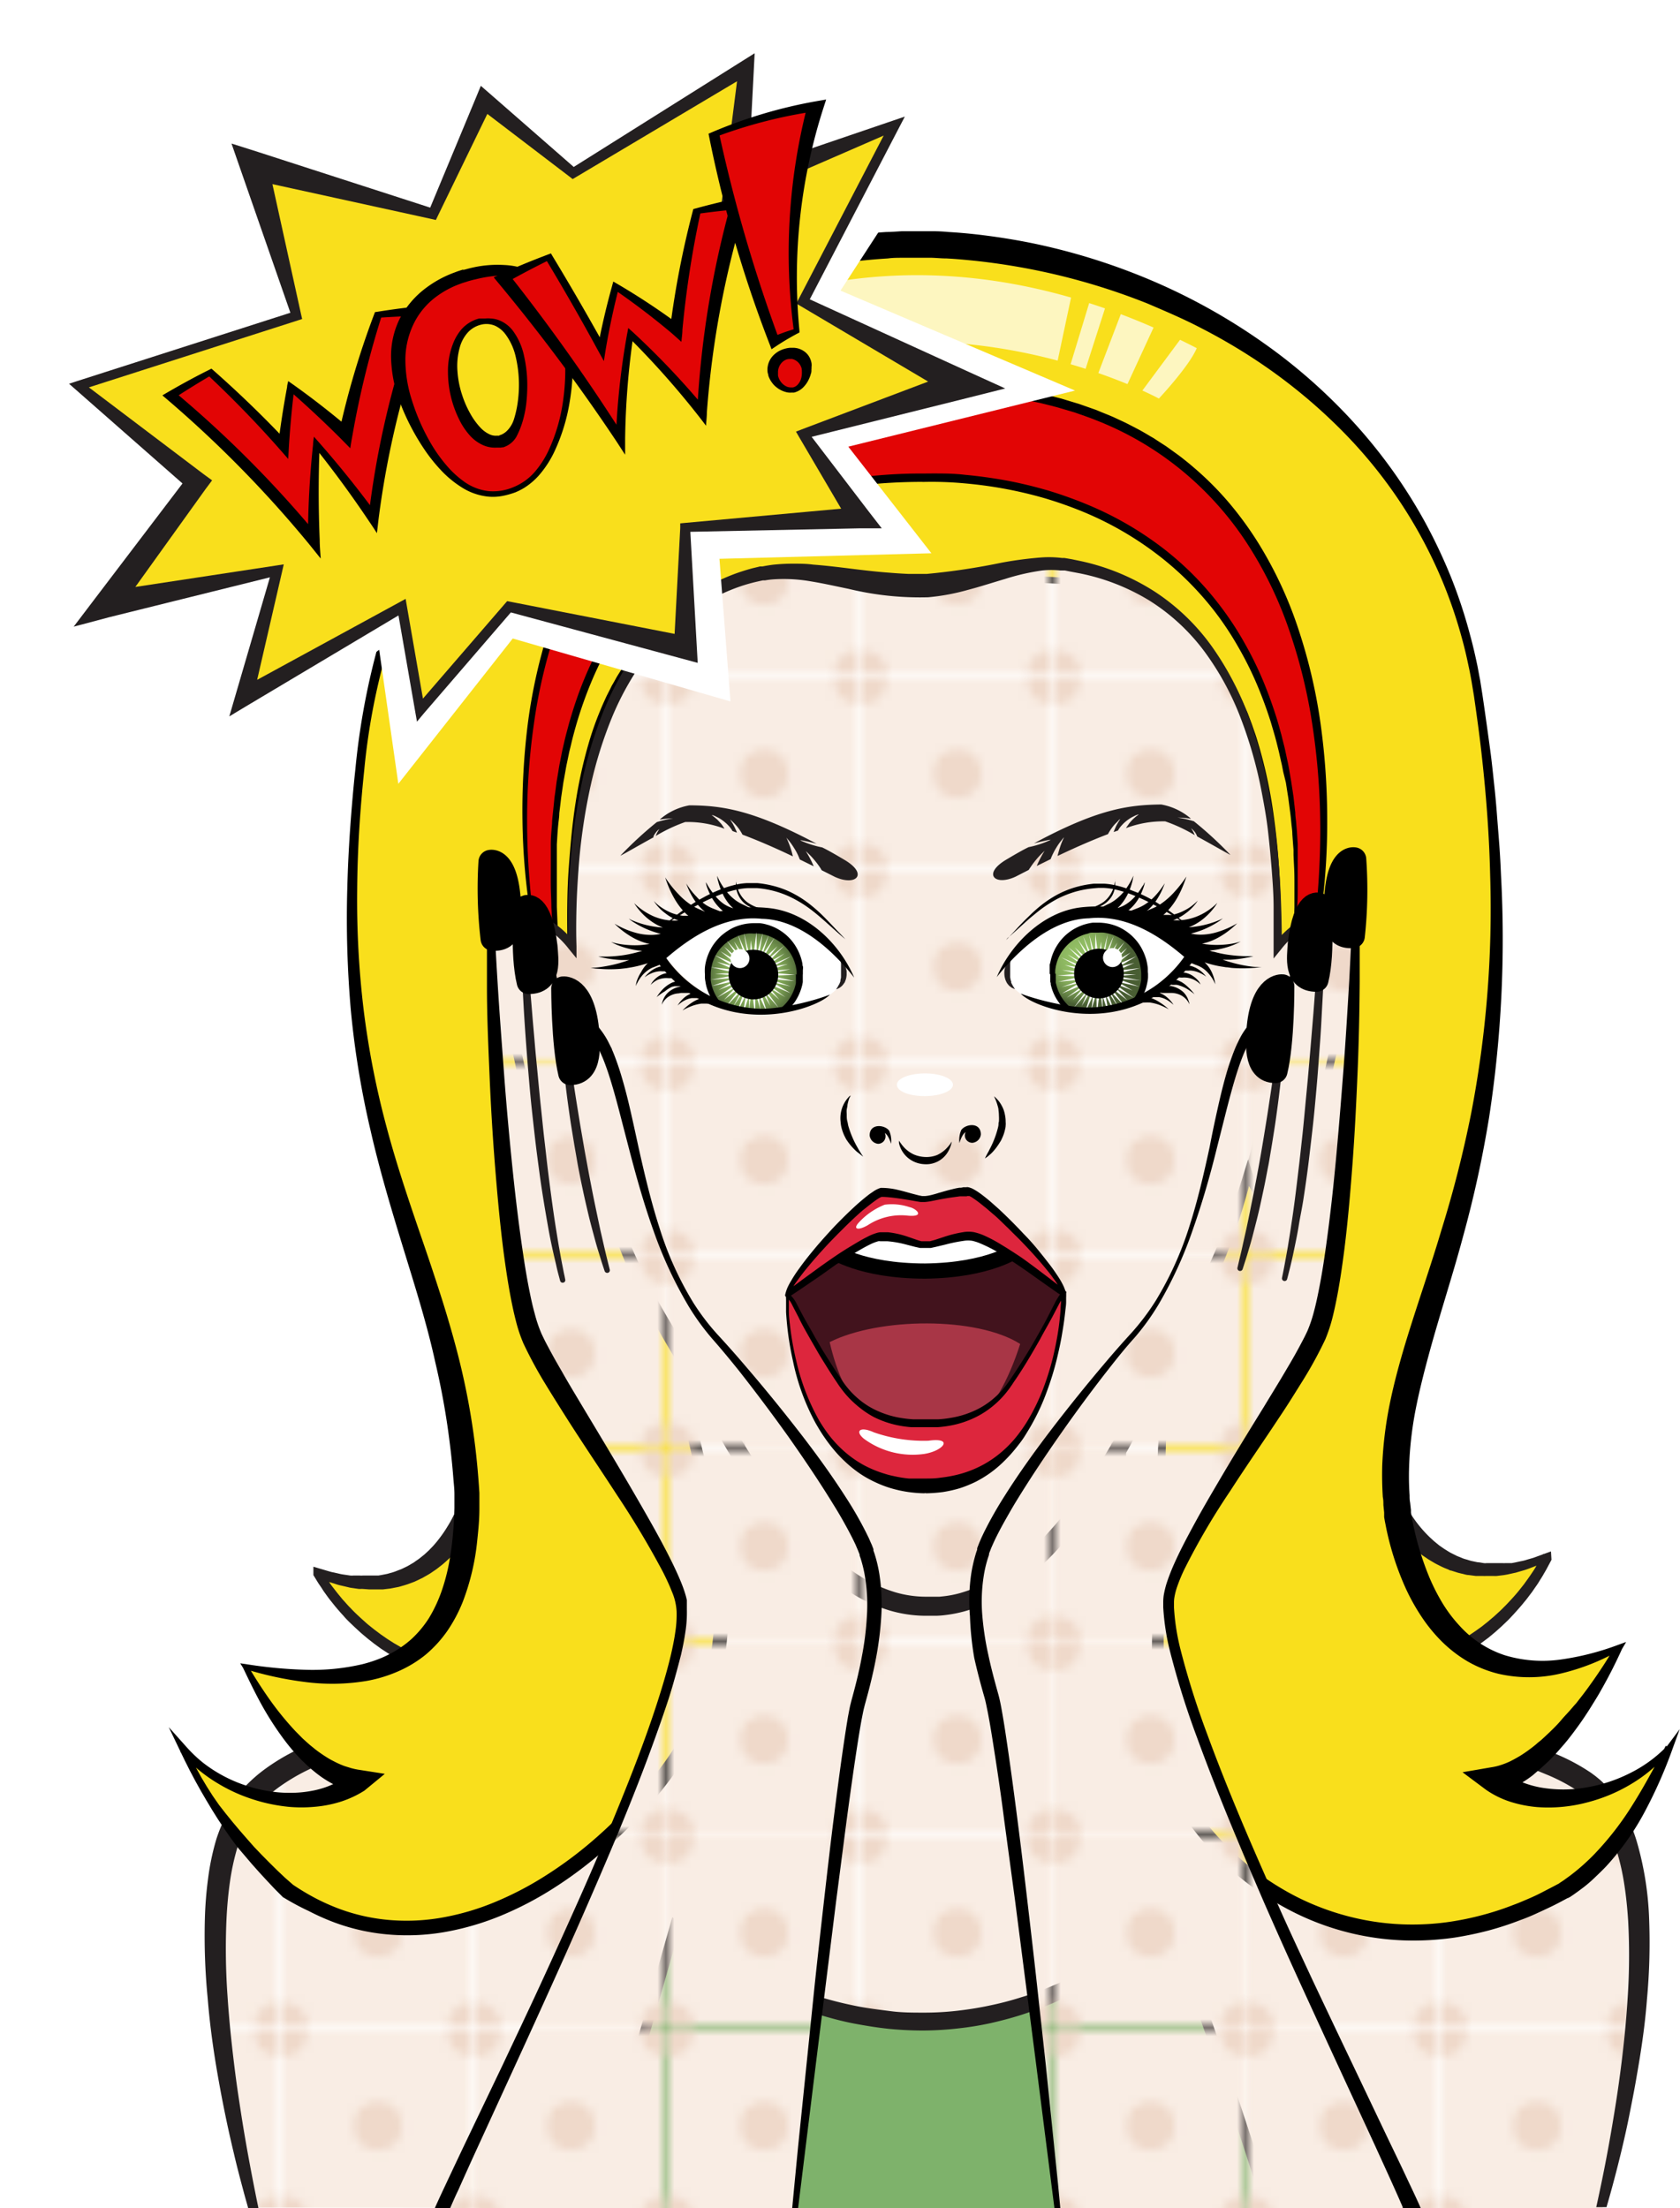 <svg xmlns="http://www.w3.org/2000/svg" xmlns:xlink="http://www.w3.org/1999/xlink" viewBox="0 0 200 262.91"><defs><style>.cls-1,.cls-10,.cls-11,.cls-15,.cls-20{fill:#fff;}.cls-2{fill:none;}.cls-3{fill:#f9ede4;}.cls-4{fill:#efd9ca;}.cls-5{isolation:isolate;}.cls-6{fill:url(#Unnamed_Pattern_3);}.cls-7{fill:#231f20;}.cls-8{fill:#f9df1c;}.cls-9{fill:#e20505;}.cls-10{opacity:0.71;}.cls-11{opacity:0.72;}.cls-12{fill:#7eb26b;}.cls-13{clip-path:url(#clip-path);}.cls-14{fill:url(#radial-gradient);}.cls-15{mix-blend-mode:overlay;}.cls-16{clip-path:url(#clip-path-2);}.cls-17{fill:url(#radial-gradient-2);}.cls-18{fill:#42131d;}.cls-19{fill:#a83646;}.cls-20,.cls-22{stroke:#000;}.cls-20{stroke-miterlimit:10;stroke-width:1.81px;}.cls-21{fill:#dd263d;}.cls-22{fill:#ea9dba;stroke-linecap:round;stroke-linejoin:round;stroke-width:2.86px;}</style><pattern id="Unnamed_Pattern_3" data-name="Unnamed Pattern 3" width="22.4" height="22.4" patternUnits="userSpaceOnUse" viewBox="0 0 22.4 22.4"><rect class="cls-2" width="22.4" height="22.4"/><rect class="cls-3" width="22.4" height="22.4"/><circle class="cls-4" cx="-0.1" cy="0.02" r="2.88"/><circle class="cls-4" cx="22.4" r="2.88"/><circle class="cls-4" cy="22.4" r="2.88"/><circle class="cls-4" cx="22.4" cy="22.4" r="2.88"/><circle class="cls-4" cx="11.2" cy="11.2" r="2.88"/></pattern><clipPath id="clip-path" transform="translate(-357.23 -471.08)"><path class="cls-1" d="M457.84,587.18c0,1.58-4.53,5.19-10.71,4.37s-9.57-5.28-10.56-6.43c2-1.74,6.27-5.53,11.3-5.12S457.92,584.13,457.84,587.18Z"/></clipPath><radialGradient id="radial-gradient" cx="410.4" cy="532.46" r="25.04" gradientTransform="translate(-0.65 -1.18) scale(0.22 0.22)" gradientUnits="userSpaceOnUse"><stop offset="0" stop-color="#94c165"/><stop offset="0.28" stop-color="#92be64"/><stop offset="0.47" stop-color="#8bb55f"/><stop offset="0.63" stop-color="#80a657"/><stop offset="0.77" stop-color="#6f904c"/><stop offset="0.91" stop-color="#5a753f"/><stop offset="1" stop-color="#495e33"/></radialGradient><clipPath id="clip-path-2" transform="translate(-357.23 -471.08)"><path class="cls-1" d="M477,587.15c.05,1.58,4.55,5.18,10.73,4.34s9.55-5.31,10.53-6.46c-2-1.73-6.28-5.51-11.31-5.08S476.9,584.1,477,587.15Z"/></clipPath><radialGradient id="radial-gradient-2" cx="301.73" cy="532.06" r="25.04" gradientTransform="matrix(-0.16, -0.15, -0.15, 0.16, 615.83, 544.52)" xlink:href="#radial-gradient"/></defs><title>lywi</title><g class="cls-5"><g id="girl"><path class="cls-6" d="M548,734c2.26-8.78,9.45-40.28-1-49.82-8.6-7.88-43.77-9.62-52.33-21.8-5.92-8.43-4.29-33.85-3.87-35.39-7.51,1.41-46.74,1-46.74,1s3.41,19.65-1.43,34c-4.61,13.69-47.9,10.22-56.66,24.46-6.87,11.16-.62,39.25,1.43,47.46Z" transform="translate(-357.23 -471.08)"/><path class="cls-7" d="M383.17,718.26c.54,3.07,1.16,6.12,1.89,9.15.35,1.51.74,3,1.15,4.52.18.69.38,1.37.57,2.06H388c-.48-2.3-.92-4.61-1.34-6.92-.27-1.52-.52-3-.76-4.56s-.46-3-.66-4.57c-.39-3.05-.72-6.1-.92-9.16a79.54,79.54,0,0,1-.13-9.13c.07-1.51.2-3,.41-4.49a28.15,28.15,0,0,1,.95-4.32,16.77,16.77,0,0,1,.75-2c.07-.16.14-.33.22-.48l.24-.47c.09-.16.18-.3.26-.45l.07-.12,0,0h0l0,0,.15-.25c.18-.26.38-.54.6-.81s.44-.52.69-.77a14.21,14.21,0,0,1,1.59-1.4,23,23,0,0,1,3.74-2.27,41,41,0,0,1,4.14-1.73,88.58,88.58,0,0,1,8.78-2.55c6-1.46,12.06-2.58,18.12-4.08a70.5,70.5,0,0,0,9-2.79,29,29,0,0,0,4.34-2.13,14.26,14.26,0,0,0,3.8-3.25,9.14,9.14,0,0,0,1.31-2.27c.09-.21.16-.41.23-.63l.16-.55c.11-.37.23-.74.33-1.13.43-1.56.74-3.09,1-4.65a65.64,65.64,0,0,0,.84-9.37,91.27,91.27,0,0,0-.28-9.36c-.12-1.55-.27-3.1-.47-4.65-.17-1.35-.37-2.69-.61-4q11.4.08,22.8,0c3.91,0,7.81-.11,11.71-.23l2.93-.11c1,0,1.95-.08,2.92-.14s2-.12,2.94-.2c.74-.07,1.49-.14,2.24-.25l-.06.49c-.05.39-.09.78-.12,1.16-.08.77-.14,1.54-.19,2.31-.11,1.54-.17,3.08-.22,4.63-.09,3.08-.07,6.18.1,9.27a66.31,66.31,0,0,0,1.07,9.27A32.78,32.78,0,0,0,492,659.3a18.86,18.86,0,0,0,1,2.24l.29.54c.11.18.21.37.33.54l.17.27,0,.06,0,.06,0,0,.09.12.34.46.41.5c.14.17.28.31.42.47s.28.29.43.44.28.29.44.43a20.93,20.93,0,0,0,1.87,1.54c.65.48,1.32.92,2,1.34s1.37.8,2.08,1.16c1.4.74,2.83,1.38,4.27,2s2.91,1.13,4.38,1.63c2.95,1,5.92,1.88,8.89,2.71s5.94,1.6,8.9,2.39,5.9,1.61,8.77,2.56c1.44.47,2.85,1,4.21,1.57a21.53,21.53,0,0,1,3.8,2c.15.1.28.2.42.31l.38.32.1.08.05,0h0l0,0,.21.2c.12.12.22.21.34.35a11.92,11.92,0,0,1,1.25,1.63,17.7,17.7,0,0,1,1.75,3.88,27.87,27.87,0,0,1,1,4.29c.23,1.46.38,3,.47,4.45a76.12,76.12,0,0,1-.06,9.06c-.18,3-.5,6.06-.9,9.08-.2,1.51-.42,3-.67,4.53s-.5,3-.78,4.52c-.42,2.28-.89,4.56-1.39,6.83h1.22c.63-2.15,1.2-4.32,1.73-6.5.36-1.5.7-3,1-4.52s.6-3,.86-4.55c.53-3,1-6.12,1.23-9.22a73,73,0,0,0,.26-9.36,37.65,37.65,0,0,0-1.48-9.4,19.66,19.66,0,0,0-2-4.5,14.19,14.19,0,0,0-1.54-2c-.14-.16-.32-.33-.46-.48l-.21-.2,0,0,0,0-.07-.06-.12-.11-.5-.41-.51-.38a23.87,23.87,0,0,0-4.3-2.3c-1.46-.62-2.94-1.16-4.43-1.64-3-1-6-1.78-8.92-2.57s-6-1.53-8.91-2.32-5.89-1.62-8.78-2.57a63.65,63.65,0,0,1-8.38-3.35c-.67-.33-1.32-.69-2-1.06s-1.26-.77-1.86-1.19a18.75,18.75,0,0,1-1.7-1.36c-.14-.12-.26-.25-.39-.37l-.38-.38c-.12-.13-.25-.26-.36-.39l-.33-.38-.35-.45-.09-.11v0h0l0,0-.14-.21c-.1-.14-.19-.3-.28-.45l-.27-.46a17.62,17.62,0,0,1-.89-2,30.55,30.55,0,0,1-1.25-4.28,69,69,0,0,1-1.29-9c-.25-3-.36-6.09-.39-9.15,0-1.53,0-3,0-4.58,0-.76.05-1.53.09-2.29,0-.38,0-.76.07-1.14l.05-.56,0-.27c0-.09,0-.17,0-.23h0l.15-.75-.73.13c-.92.17-1.89.26-2.85.35s-1.93.14-2.9.2l-2.92.14-2.91.1c-3.89.12-7.79.19-11.69.23q-11.68.12-23.38,0h0l-.58,0,.08.6c.41,3,.65,6.12.79,9.19.07,1.53.09,3.07.09,4.61s0,3.06-.12,4.59-.22,3.06-.39,4.58-.4,3-.69,4.51c-.13.75-.3,1.49-.47,2.23l-.28,1.1c-.1.36-.21.72-.31,1.08s-.22.72-.34,1.09l-.18.55a4.37,4.37,0,0,1-.18.46,6.93,6.93,0,0,1-1,1.72,12.29,12.29,0,0,1-3.27,2.68,26.47,26.47,0,0,1-4,1.88A70.52,70.52,0,0,1,424.4,671c-6,1.41-12.08,2.47-18.16,3.9a87,87,0,0,0-9.06,2.6,41.4,41.4,0,0,0-4.43,1.84,24.65,24.65,0,0,0-4.19,2.52,17.64,17.64,0,0,0-1.9,1.66c-.3.3-.58.63-.86,1a12.63,12.63,0,0,0-.78,1.06l-.16.24-.05.08,0,.07-.08.14c-.1.19-.22.37-.31.56l-.29.56c-.1.19-.18.38-.26.57A19.3,19.3,0,0,0,383,690a29.35,29.35,0,0,0-1,4.75,45.09,45.09,0,0,0-.38,4.76,75.94,75.94,0,0,0,.33,9.43C382.2,712.09,382.63,715.19,383.17,718.26Z" transform="translate(-357.23 -471.08)"/><path class="cls-8" d="M414.28,647.82s-4.13,16.25-19.28,10.47c6.06,10.19,18.13,15.11,26.44,11A113.68,113.68,0,0,0,414.28,647.82Z" transform="translate(-357.23 -471.08)"/><path class="cls-7" d="M414.33,651.76c-.2.37-.4.75-.63,1.11s-.61,1-.94,1.4a16.83,16.83,0,0,1-1.07,1.33,15.21,15.21,0,0,1-1.19,1.22c-.21.19-.42.38-.64.56l-.68.53-.72.49c-.24.15-.49.29-.74.43l-.19.11-.19.09-.39.19-.39.18-.4.15-.41.15-.41.13c-.27.07-.54.17-.83.22l-.83.16-.85.1-.42,0h-1.26l-.84-.06a1.92,1.92,0,0,1-.41,0l-.41-.06-.41-.06a2.57,2.57,0,0,1-.4-.08l-.81-.19a5.69,5.69,0,0,1-.78-.22l-.78-.24-1.51-.59.67-.8h0l.52.81c.17.27.36.52.54.79s.38.51.57.76.39.5.6.75l.3.37.32.35c.21.24.42.48.65.7.43.47.9.9,1.37,1.33.24.21.47.43.71.63l.75.6.76.57.78.54.8.51.82.47c.28.16.56.3.84.45l.85.41c.29.14.58.25.87.38l.89.34.89.29c.3.1.6.18.91.26l.91.22.92.17.93.13.93.07a16.49,16.49,0,0,0,1.86,0c.31,0,.61,0,.92-.08l.46-.06.45-.09.45-.09.45-.11c.29-.07.58-.17.87-.26s.29-.1.43-.15l.43-.17.83-.38h0l-.48,1-.38-1.36c-.13-.45-.25-.9-.38-1.35l-.41-1.35c-.13-.45-.27-.9-.42-1.34l-.42-1.34-.45-1.33c-.15-.45-.31-.89-.46-1.33l-.48-1.32-.49-1.32c-.16-.44-.34-.87-.5-1.31s-.35-.87-.53-1.3-.35-.86-.53-1.29C414.87,653,414.6,652.36,414.33,651.76Zm1.42-4.66c.21.48.39.92.57,1.37s.36.9.53,1.35c.34.9.67,1.8,1,2.71.16.45.31.9.46,1.36l.45,1.36c.14.46.29.91.42,1.37l.42,1.37.39,1.38c.13.46.26.92.38,1.38l.37,1.38.35,1.39c.11.47.23.93.33,1.39l.32,1.4c.11.46.2.93.31,1.39l.29,1.4.15.73-.63.28h0c-.32.14-.63.29-1,.42l-.48.17a4.91,4.91,0,0,1-.5.17c-.33.09-.66.2-1,.27l-.5.12-.51.09-.51.08-.51.05c-.34,0-.69.06-1,.08a17.32,17.32,0,0,1-2,0l-1-.1-1-.16c-.34-.07-.67-.13-1-.21l-1-.25c-.32-.1-.65-.19-1-.3l-.95-.34-.93-.39c-.3-.14-.61-.27-.91-.42s-.61-.29-.9-.45l-.88-.49-.85-.53-.84-.55-.81-.59-.79-.62-.76-.64-.74-.68c-.48-.46-1-.93-1.4-1.42-.23-.24-.45-.5-.67-.75l-.32-.38-.31-.39c-.21-.26-.42-.52-.61-.79s-.4-.54-.57-.82-.38-.55-.55-.83l-.52-.85h0v-1l.67.2c.5.14,1,.3,1.48.43l.74.16a6.63,6.63,0,0,0,.75.15l.75.11a2.31,2.31,0,0,0,.37,0l.38,0,.37,0a2.29,2.29,0,0,0,.37,0h.75l.36,0,.37,0,.37,0,.36-.06.71-.14.7-.2c.23-.07.45-.17.67-.25l.34-.13.32-.16.32-.15.32-.18.3-.18.16-.09.15-.11c.19-.14.39-.26.58-.41l.56-.45.53-.49.5-.52a13.9,13.9,0,0,0,.91-1.12,14.16,14.16,0,0,0,.81-1.21,14.43,14.43,0,0,0,.71-1.28c.22-.44.43-.88.61-1.34s.36-.91.51-1.37c.08-.23.15-.46.21-.7s.13-.47.17-.66l1-5Z" transform="translate(-357.23 -471.08)"/><path class="cls-8" d="M521.53,647.17s5.14,16,19.9,9.24c-5.41,10.55-17.15,16.22-25.7,12.66A113.36,113.36,0,0,1,521.53,647.17Z" transform="translate(-357.23 -471.08)"/><path class="cls-7" d="M523,646.69c0,.19.13.43.21.65s.17.46.26.68c.18.46.38.9.6,1.35s.45.87.7,1.3.51.83.79,1.23a14.38,14.38,0,0,0,.9,1.16c.31.37.65.72,1,1.06.18.16.35.33.54.49l.56.46.59.41.61.38.16.09.16.08.32.16.32.16.34.13.33.14a3.58,3.58,0,0,0,.35.11c.23.06.46.15.69.2l.71.15c.24,0,.49.07.73.1s.24,0,.36,0h.37l.37,0h.37l.75,0a2.46,2.46,0,0,0,.37,0l.37,0,.37,0,.37-.07.74-.16a4.73,4.73,0,0,0,.74-.19l.73-.21,1.45-.53.64-.23.06,1h0l-.47.88c-.15.3-.33.58-.49.87s-.35.56-.52.85-.37.55-.56.83l-.28.41-.3.39c-.2.27-.4.54-.62.79-.41.52-.85,1-1.31,1.51-.23.24-.45.49-.69.72l-.72.69-.75.67-.77.64-.8.6-.82.58-.84.55-.87.51c-.29.17-.59.32-.88.48l-.91.44-.93.4c-.31.13-.63.24-.94.36l-1,.31-1,.27-1,.22-1,.17a20,20,0,0,1-2,.17c-.34,0-.69,0-1,0l-.51,0-.52,0-.51-.06-.51-.08c-.34,0-.68-.14-1-.21a4.67,4.67,0,0,1-.5-.14l-.5-.14-1-.35h0l-.65-.24.11-.74.21-1.42c.07-.47.14-.94.22-1.41l.24-1.41c.07-.47.16-.94.25-1.4l.27-1.41.28-1.4.3-1.4.31-1.4.34-1.39c.11-.47.23-.93.34-1.39s.24-.93.37-1.39.25-.93.38-1.39c.26-.92.53-1.84.82-2.75.14-.46.29-.92.44-1.38s.31-.91.49-1.39l1.64-4.45Zm-1.28,4.23c-.25.67-.5,1.34-.73,2l-.45,1.33c-.14.44-.29.88-.43,1.33s-.28.89-.41,1.34l-.41,1.35-.38,1.35c-.13.45-.25.9-.37,1.35l-.36,1.36-.34,1.37-.33,1.37-.31,1.37c-.11.46-.19.92-.29,1.38l-.29,1.38-.54-1h0c.29.11.56.23.85.32l.44.14a3.19,3.19,0,0,0,.44.13c.29.07.59.16.89.21l.45.08c.15,0,.3,0,.46.06l.45.06.46,0c.31,0,.62,0,.93,0a16.4,16.4,0,0,0,1.85-.11l.93-.13.92-.18.91-.23.89-.27.89-.32.88-.35.86-.4c.28-.14.56-.27.84-.43s.56-.3.83-.46l.81-.5.79-.53.77-.55.74-.59.73-.62.7-.64c.24-.22.45-.45.68-.67.44-.46.88-.93,1.29-1.41.21-.24.4-.49.6-.74l.3-.38.28-.39c.18-.25.37-.51.55-.78s.36-.52.52-.8.33-.54.49-.82l.47-.84h0l.69.73c-.49.23-1,.46-1.47.68l-.76.29c-.25.1-.51.19-.77.27l-.79.23a2.6,2.6,0,0,1-.4.1l-.4.09-.41.09-.41.07-.82.1a3,3,0,0,1-.42,0l-.42,0h-.42a3,3,0,0,1-.42,0l-.85,0-.84-.11c-.28,0-.56-.12-.84-.17l-.41-.1-.41-.13-.41-.13c-.14,0-.27-.1-.4-.15l-.4-.16-.2-.09-.19-.09c-.25-.13-.51-.25-.76-.39l-.74-.44-.71-.48-.67-.52a15.19,15.19,0,0,1-1.26-1.15,16.89,16.89,0,0,1-1.14-1.25c-.36-.43-.7-.88-1-1.34S522,651.33,521.71,650.92Z" transform="translate(-357.23 -471.08)"/><path class="cls-8" d="M391.54,696.24c19.37,13.2,40.93-5.8,48-18.81,8.42-15.49-.78-32.62-1.65-46l-3.44-5.84h0c-3.91-7.5-7.57-17.67-8.84-35.13-3.71-58.67,26.26-49,41.48-49.44,14.36-.39,45.24-9.64,42.07,49-1.41,22.28-8.44,35-12.92,42.7h0c-.22,2-.39,4.24-.5,6.63-.68,13.65-.82,29.73-.61,37.41.33,12.46,21.56,34.36,48.29,19.47,6.34-4.12,9.68-10.56,12.61-17.11-5.46,6.31-15.7,7.81-20.79,3.88,5.47-1.11,11.25-8.9,14.79-15.75-17.32,8-24.4-4.42-26.36-16.14-2.79-23.33,18.44-38.06,9.61-97.35-5.16-34.66-37.55-53.13-66.25-53.62h-.83c-26.35.25-61.05,17.6-66,61.14-5.42,47.89,11.29,57,12.64,89-.27,11.3-3.5,24.48-26.39,19.2,3.55,6.84,7.93,12.59,13.4,13.69-5.24,4-15.32,2.46-20.79-3.84A51.91,51.91,0,0,0,391.54,696.24Z" transform="translate(-357.23 -471.08)"/><path d="M392.12,695.48a28.54,28.54,0,0,0,2.67,1.6,25.5,25.5,0,0,0,2.88,1.28,22.7,22.7,0,0,0,6.14,1.33,24.12,24.12,0,0,0,6.29-.35,29.81,29.81,0,0,0,6.09-1.82,38.78,38.78,0,0,0,5.69-2.94,47.79,47.79,0,0,0,5.21-3.76,53.32,53.32,0,0,0,8.84-9.36,37.44,37.44,0,0,0,3.38-5.45,27.61,27.61,0,0,0,2.15-6,32.08,32.08,0,0,0,.81-6.34,44.85,44.85,0,0,0-.29-6.44,118.8,118.8,0,0,0-2.38-12.82c-.47-2.14-1-4.28-1.35-6.44a53.62,53.62,0,0,1-.83-6.57h0l.06.21L434,625.79l-.05-.1v-.1h0l0,.17a69.87,69.87,0,0,1-3.12-6.89,75.31,75.31,0,0,1-2.36-7.18c-.67-2.43-1.2-4.89-1.67-7.36l-.33-1.86c-.11-.62-.19-1.24-.29-1.86l-.14-.93c-.05-.31-.08-.62-.13-.94l-.24-1.87c-.07-.62-.13-1.24-.2-1.87s-.14-1.25-.18-1.87l-.16-1.88c0-.32,0-.62-.07-1l-.06-.94c-.15-2.49-.22-5-.24-7.53s0-5,.19-7.54.4-5,.79-7.51a55.44,55.44,0,0,1,1.64-7.39,36.31,36.31,0,0,1,1.27-3.58c.23-.59.5-1.16.76-1.74.14-.29.29-.57.43-.85l.21-.43.24-.41c.16-.28.3-.56.47-.83l.51-.81c.36-.53.71-1.06,1.11-1.56a23,23,0,0,1,2.57-2.83,21.39,21.39,0,0,1,6.46-4.07,28.74,28.74,0,0,1,7.39-1.81,54.75,54.75,0,0,1,7.57-.28c2.51.06,5,.23,7.51.31,1.25,0,2.48.06,3.72,0s2.49-.15,3.73-.25c2.49-.21,5-.41,7.52-.47a43.65,43.65,0,0,1,7.57.43,26.37,26.37,0,0,1,7.3,2.18,21.87,21.87,0,0,1,6.2,4.42,22.79,22.79,0,0,1,2.44,2.94,26.54,26.54,0,0,1,2,3.26c.3.55.56,1.13.83,1.7l.38.88.19.43.17.45.33.88.31.9c.22.6.39,1.21.57,1.81a57,57,0,0,1,1.61,7.39c.37,2.49.63,5,.78,7.51s.21,5,.21,7.54-.1,5-.23,7.53a107.39,107.39,0,0,1-2,14.94,88.54,88.54,0,0,1-4.3,14.45c-.93,2.34-2,4.64-3.1,6.89s-2.36,4.44-3.62,6.61l.06-.21h0v.06h0c-.24,2.62-.37,5.24-.45,7.88s-.15,5.28-.21,7.92-.1,5.28-.13,7.92,0,5.28,0,7.92,0,5.28.05,7.91c0,1.32.05,2.64.09,3.95v.48l0,.49c0,.31.05.59.11.9a14.21,14.21,0,0,0,.4,1.83,23.19,23.19,0,0,0,3.38,6.81,31.72,31.72,0,0,0,5.16,5.7,33.44,33.44,0,0,0,6.35,4.33,30.85,30.85,0,0,0,7.2,2.66,30,30,0,0,0,7.62.78,30.44,30.44,0,0,0,3.82-.33,34.57,34.57,0,0,0,3.77-.79,33.47,33.47,0,0,0,3.67-1.2c.61-.22,1.2-.48,1.79-.73s1.18-.53,1.75-.83,1.15-.59,1.72-.9l.11-.05,0,0,0,0s-.11.07,0,0l.2-.14.41-.27.76-.55a25.28,25.28,0,0,0,2.86-2.52,35.78,35.78,0,0,0,4.71-6.1c1.38-2.2,2.61-4.53,3.85-6.86l.63.4h0a17.35,17.35,0,0,1-4.39,3.93,19.56,19.56,0,0,1-5.48,2.38,18,18,0,0,1-6.06.59,14.64,14.64,0,0,1-3.1-.6,11,11,0,0,1-3-1.46h0l-2.8-2.09,3.42-.59a6.59,6.59,0,0,0,1.11-.26,9.25,9.25,0,0,0,1.12-.44c.36-.18.73-.38,1.1-.6s.72-.46,1.07-.71l.52-.39c.17-.14.35-.27.51-.42s.34-.28.51-.42l.49-.45.49-.46.48-.47c.32-.32.63-.64.93-1s.61-.68.9-1,.59-.69.88-1l.84-1.08c.27-.36.55-.73.81-1.1q1.6-2.22,3-4.61h0l.48.5a26.26,26.26,0,0,1-6.81,2.71,16.39,16.39,0,0,1-7.57.07,14.2,14.2,0,0,1-3.63-1.45,15.67,15.67,0,0,1-3.1-2.38,18.83,18.83,0,0,1-2.45-3,24.58,24.58,0,0,1-1.85-3.32,34,34,0,0,1-2.32-7.13l-.18-.91-.08-.46,0-.23,0-.11c0-.23,0-.13,0-.21l-.09-.89c0-.31,0-.63-.07-.95-.08-1.26-.1-2.5-.07-3.74a46.38,46.38,0,0,1,.9-7.37c.49-2.41,1.13-4.76,1.82-7.07,1.4-4.63,3-9.13,4.35-13.68a136.51,136.51,0,0,0,3.51-13.79,128.31,128.31,0,0,0,2.27-28.37c-.11-4.77-.47-9.53-1-14.27-.26-2.37-.59-4.74-.93-7.1l-.29-1.76c-.11-.58-.21-1.17-.34-1.74-.24-1.16-.51-2.32-.83-3.46a56,56,0,0,0-2.3-6.72,56.11,56.11,0,0,0-11.69-17.63,64.51,64.51,0,0,0-10.92-8.94,68.77,68.77,0,0,0-6.11-3.54c-2.08-1.09-4.23-2-6.4-2.93a77.51,77.51,0,0,0-13.47-4q-3.45-.69-6.95-1.07c-1.16-.12-2.32-.23-3.49-.29-.59,0-1.17-.06-1.75-.08l-.88,0h-1.73l-.89,0c-.57,0-1.14,0-1.73.08-1.16.07-2.33.17-3.49.3-2.32.26-4.63.65-6.91,1.14a71.21,71.21,0,0,0-13.35,4.31c-2.15,1-4.25,2-6.29,3.14a67.06,67.06,0,0,0-5.94,3.79A62.4,62.4,0,0,0,416.59,524a61.07,61.07,0,0,0-8.07,11.62,64.87,64.87,0,0,0-3,6.43c-.88,2.2-1.65,4.45-2.31,6.73a78.18,78.18,0,0,0-2.62,14c-.5,4.75-.81,9.51-.84,14.28a109.23,109.23,0,0,0,.77,14.24,101.76,101.76,0,0,0,2.74,14c1.22,4.59,2.76,9.09,4.31,13.61q1.17,3.39,2.27,6.84c.72,2.3,1.4,4.62,2,7A85.23,85.23,0,0,1,414.17,647c.05.61.09,1.21.13,1.82l0,.91,0,.46v.55c0,1.23-.12,2.46-.25,3.69a28.07,28.07,0,0,1-1.72,7.34,17.88,17.88,0,0,1-1.81,3.43,14.63,14.63,0,0,1-2.65,2.91,14.18,14.18,0,0,1-3.34,2,16.48,16.48,0,0,1-3.67,1.1,25,25,0,0,1-7.42.11,41.28,41.28,0,0,1-7.09-1.55l.34-.45h0c.84,1.42,1.72,2.8,2.66,4.13a36,36,0,0,0,3.06,3.75l.84.85.44.4.44.39.46.37c.15.13.3.24.46.36s.63.45.95.65a9.75,9.75,0,0,0,1,.57,10.13,10.13,0,0,0,1,.46,4.56,4.56,0,0,0,.52.18l.52.16a7.8,7.8,0,0,0,1,.21l3,.47-2.43,2h0a12.28,12.28,0,0,1-2.93,1.35,14.35,14.35,0,0,1-3.06.58,17.14,17.14,0,0,1-3,0,20.66,20.66,0,0,1-2.95-.51,21.29,21.29,0,0,1-2.83-.93,19.76,19.76,0,0,1-2.64-1.33,18.19,18.19,0,0,1-4.51-3.78l.75-.48.54,1.19.58,1.17.63,1.15.67,1.12.7,1.1.75,1.08.78,1,.81,1,.84,1,.87,1,.88,1,.9.94.91.92.93.92.94.89Zm-1.18,1.5-1-1-.94-1-.92-1-.89-1-.85-1L385.5,691l-.8-1.08-.76-1.1-.74-1.11-.71-1.13-.69-1.15-.67-1.15-.65-1.17-.62-1.17-.6-1.19-.58-1.2-1.36-2.84,2.11,2.36a15.86,15.86,0,0,0,2,1.9,16.85,16.85,0,0,0,4.89,2.63,16.47,16.47,0,0,0,2.68.69,14.74,14.74,0,0,0,2.73.24,13.5,13.5,0,0,0,2.7-.25,10.58,10.58,0,0,0,2.5-.8,8.19,8.19,0,0,0,2.1-1.37h0l.55,2.44a12.13,12.13,0,0,1-1.33-.43c-.21-.08-.43-.17-.64-.27s-.41-.19-.61-.3a13.27,13.27,0,0,1-1.17-.68,12.49,12.49,0,0,1-1.08-.79c-.35-.28-.68-.56-1-.86l-.47-.45c-.16-.15-.31-.31-.46-.47s-.29-.31-.43-.47-.29-.32-.43-.49c-.27-.32-.54-.66-.8-1a36.84,36.84,0,0,1-2.75-4.23c-.81-1.46-1.55-3-2.24-4.45h0l-.34-.55.69.1a54.54,54.54,0,0,0,7.06.67,26,26,0,0,0,6.86-.68,16.73,16.73,0,0,0,1.61-.5,12.09,12.09,0,0,0,1.52-.67,12.27,12.27,0,0,0,2.67-1.83,12.58,12.58,0,0,0,2.06-2.48,17.1,17.1,0,0,0,1.43-3,23.5,23.5,0,0,0,.9-3.24c.22-1.11.38-2.25.49-3.39s.18-2.31.21-3.47v-.34c0-.13,0,0,0,0l0-.44,0-.88c0-.59-.07-1.17-.12-1.76-.09-1.17-.2-2.34-.34-3.51s-.29-2.33-.47-3.49q-.54-3.5-1.35-6.93c-1-4.6-2.45-9.14-3.85-13.71s-2.79-9.2-3.86-13.91A106.09,106.09,0,0,1,399,591.4a126.05,126.05,0,0,1-.43-14.41q.09-3.6.34-7.2c.17-2.39.37-4.78.63-7.16a85.51,85.51,0,0,1,2.57-14.19,72.18,72.18,0,0,1,5.15-13.51,64.64,64.64,0,0,1,18.36-22.29,67.17,67.17,0,0,1,12.47-7.58,69.76,69.76,0,0,1,6.78-2.76q3.46-1.19,7-2a71,71,0,0,1,7.23-1.26c1.21-.15,2.43-.26,3.66-.34.61,0,1.22-.06,1.85-.09l.9,0h1.86l.92,0q.92,0,1.83.09c1.22.07,2.44.18,3.65.32,2.43.29,4.84.68,7.22,1.2a75.18,75.18,0,0,1,13.9,4.5,71.72,71.72,0,0,1,12.7,7.15,65.66,65.66,0,0,1,10.9,9.62,61.46,61.46,0,0,1,8.41,11.8,63.26,63.26,0,0,1,3.09,6.56,59.34,59.34,0,0,1,2.26,6.87c.32,1.16.59,2.34.84,3.52.12.59.22,1.19.34,1.78l.28,1.78c.35,2.37.68,4.75,1,7.13.15,1.19.27,2.38.4,3.57s.24,2.39.33,3.59.19,2.39.28,3.59.15,2.39.2,3.59a139.64,139.64,0,0,1-1.41,28.8,133.18,133.18,0,0,1-3.08,14.13c-.62,2.33-1.31,4.63-2,6.93s-1.38,4.58-2,6.85-1.21,4.56-1.66,6.85a43.3,43.3,0,0,0-.79,6.87,32.48,32.48,0,0,0,.06,3.42c0,.28,0,.55.06.84l.1.9s0,.17,0,0l0,.11,0,.21.08.43c0,.28.11.56.16.84a34.63,34.63,0,0,0,2,6.54,24.08,24.08,0,0,0,1.54,3,16.69,16.69,0,0,0,2,2.64,12.51,12.51,0,0,0,5.39,3.52,15.47,15.47,0,0,0,6.66.51,31.8,31.8,0,0,0,6.79-1.73l1-.36-.5.85h0q-1.15,2.55-2.55,5c-.23.41-.47.81-.72,1.21s-.49.8-.75,1.2-.51.78-.78,1.17-.55.77-.83,1.15-.57.76-.87,1.13c-.15.18-.3.37-.46.55l-.47.54-.48.54-.5.52c-.17.18-.34.35-.52.51l-.54.5c-.37.33-.75.65-1.15,1a14.47,14.47,0,0,1-1.25.86,12.18,12.18,0,0,1-1.39.73,10.89,10.89,0,0,1-1.55.54l.63-2.68h0a8.23,8.23,0,0,0,2.06,1.28,11.67,11.67,0,0,0,2.46.73,15.81,15.81,0,0,0,5.36,0,18.06,18.06,0,0,0,5.21-1.69,16,16,0,0,0,4.48-3.27h0l1.49-2-.86,2.36a55.15,55.15,0,0,1-3.22,7.32,31.3,31.3,0,0,1-4.66,6.64c-.47.5-1,1-1.47,1.45s-1,.9-1.58,1.32c-.27.21-.56.41-.84.61l-.41.28L544,697l-.09.06,0,0-.06,0-.11.06c-.59.32-1.19.64-1.79.93s-1.23.58-1.84.86-1.24.54-1.88.77a37,37,0,0,1-3.86,1.26c-1.31.34-2.65.62-4,.83a34.72,34.72,0,0,1-4.07.34,31.79,31.79,0,0,1-15.73-3.71,35,35,0,0,1-6.69-4.62,33.52,33.52,0,0,1-5.42-6.05,24.9,24.9,0,0,1-3.56-7.37,15.56,15.56,0,0,1-.44-2.05c-.05-.33-.08-.71-.11-1.06l0-.5v-.52c0-1.32,0-2.65,0-4,0-2.65,0-5.3.06-7.94q.12-7.93.45-15.87c.11-2.64.25-5.29.4-7.93s.36-5.29.69-7.92h0v0l.06-.2c1.25-2.17,2.48-4.34,3.59-6.57s2.14-4.5,3.06-6.82a86,86,0,0,0,4.25-14.32,107.18,107.18,0,0,0,2-14.82c.12-2.49.21-5,.21-7.49s0-5-.2-7.48-.41-5-.79-7.43a56.17,56.17,0,0,0-1.58-7.28c-.18-.59-.35-1.19-.56-1.77l-.3-.88-.33-.87-.17-.43-.18-.43-.37-.85c-.27-.56-.52-1.13-.82-1.67a26,26,0,0,0-1.92-3.15,22.77,22.77,0,0,0-2.35-2.83,21,21,0,0,0-6-4.25,25.38,25.38,0,0,0-7.05-2.1,42.68,42.68,0,0,0-7.42-.41c-2.48.05-5,.26-7.47.46-1.25.1-2.5.2-3.77.26s-2.53,0-3.78,0c-2.52-.09-5-.25-7.5-.31a52.73,52.73,0,0,0-7.44.28,27.78,27.78,0,0,0-7.16,1.75,20.2,20.2,0,0,0-6.19,3.9,22,22,0,0,0-2.47,2.72c-.38.48-.72,1-1.06,1.5l-.49.79c-.17.26-.31.53-.46.8l-.23.4-.21.41c-.13.28-.28.55-.41.83-.26.56-.52,1.12-.74,1.7-.48,1.14-.87,2.31-1.24,3.5a54.36,54.36,0,0,0-1.61,7.26c-.38,2.46-.62,4.94-.77,7.43s-.21,5-.19,7.48.1,5,.25,7.48l.05.94c0,.3.05.62.07.93l.16,1.86c0,.62.12,1.24.19,1.86s.12,1.25.2,1.86l.24,1.86c0,.31.07.62.12.93l.14.92c.1.62.19,1.24.29,1.85l.33,1.84c.46,2.45,1,4.89,1.65,7.29s1.44,4.76,2.34,7.08a66.89,66.89,0,0,0,3.08,6.79l0,.09v.09h0l-.06-.19,3.44,5.84.06.1v.11h0a52.13,52.13,0,0,0,1,6.42c.44,2.13,1,4.25,1.48,6.37a116.25,116.25,0,0,1,2.62,12.94,46,46,0,0,1,.39,6.65,33.46,33.46,0,0,1-.78,6.67,29.18,29.18,0,0,1-2.22,6.37,39.73,39.73,0,0,1-3.49,5.72,52.1,52.1,0,0,1-4.25,5.13,53.82,53.82,0,0,1-4.85,4.58,48.63,48.63,0,0,1-5.39,3.94,40,40,0,0,1-5.95,3.1,32.17,32.17,0,0,1-6.47,1.94,26,26,0,0,1-6.77.38,24.38,24.38,0,0,1-6.65-1.43,27.77,27.77,0,0,1-3.11-1.38A30.24,30.24,0,0,1,391,697Z" transform="translate(-357.23 -471.08)"/><path class="cls-9" d="M467.07,528c6.54-.2,47.09.81,44.33,53.63a16.54,16.54,0,0,0,2.72-1.39s10.23-63.53-47.24-63.15c-57.47,0-46.33,63.17-46.33,63.17a15.84,15.84,0,0,0,2.72,1.37C420.16,528.8,459.63,527.93,467.07,528Z" transform="translate(-357.23 -471.08)"/><path d="M468.2,527.45c1.31,0,2.6,0,3.9.16q2.5.23,5,.69c1.65.31,3.29.71,4.9,1.18a49.5,49.5,0,0,1,4.74,1.7,39.67,39.67,0,0,1,8.72,5,36.33,36.33,0,0,1,7.1,7.13,36.94,36.94,0,0,1,2.77,4.22,42,42,0,0,1,2.23,4.51c.65,1.55,1.21,3.13,1.71,4.73.12.4.23.8.34,1.2l.17.61.15.61c.1.4.21.81.3,1.22l.26,1.22c.09.41.17.82.24,1.24l.21,1.23.19,1.24.09.62.07.62.14,1.25c0,.41.08.83.11,1.24s.08.84.1,1.25l.08,1.25,0,.63,0,.62,0,1.25c0,.83,0,1.67,0,2.5s0,1.67-.06,2.5l-.12,2.5h0l-.31-.23a11.78,11.78,0,0,0,1.36-.61c.45-.24.89-.49,1.31-.75h0l-.1.16c.25-1.88.4-3.78.49-5.68s.14-3.8.11-5.7a82.71,82.71,0,0,0-.93-11.34,63.21,63.21,0,0,0-2.66-11,46.6,46.6,0,0,0-4.84-10.21,38.35,38.35,0,0,0-7.34-8.52,37.67,37.67,0,0,0-9.52-6l-.65-.28-.65-.26-.66-.26-.66-.24-1.34-.47-1.35-.4-.68-.2-.68-.18-1.37-.34-1.39-.29-.69-.14-.7-.11a65.62,65.62,0,0,0-11.29-.89l-2.85,0c-.95.06-1.89.09-2.83.16L460,518l-.7.06-.71.09-1.4.18c-.47.06-.93.15-1.4.23a52.36,52.36,0,0,0-5.52,1.24l-1.35.42-.33.1-.34.12-.66.24c-.9.29-1.76.67-2.63,1a44.77,44.77,0,0,0-5,2.61,39,39,0,0,0-4.54,3.34,34.79,34.79,0,0,0-4,4,40.25,40.25,0,0,0-3.35,4.54,46.13,46.13,0,0,0-4.77,10.24,62.25,62.25,0,0,0-2.54,11.06,79.92,79.92,0,0,0-.78,11.36c0,1.9.06,3.8.19,5.7s.29,3.79.58,5.66l-.11-.16h0c.43.27.87.52,1.31.75a10.88,10.88,0,0,0,1.37.59l-.31.24h0l-.14-2.49c0-.83-.06-1.66-.07-2.5s0-1.66,0-2.49l0-1.25v-.62l0-.63c0-.83.08-1.66.15-2.49,0-.42.06-.83.1-1.25l.13-1.24.06-.62.09-.62.16-1.24.21-1.24c.06-.41.13-.82.22-1.23l.24-1.23c.09-.41.19-.81.28-1.22l.15-.61.16-.6c.11-.41.21-.81.33-1.21.47-1.61,1-3.19,1.64-4.75a42.67,42.67,0,0,1,2.16-4.53,37.6,37.6,0,0,1,2.71-4.24,36.13,36.13,0,0,1,3.27-3.83,35,35,0,0,1,3.77-3.34,38.81,38.81,0,0,1,8.72-5,46.94,46.94,0,0,1,9.64-2.82q2.48-.45,5-.66c1.67-.14,3.34-.21,5-.2Zm-1.13,1q-2.47,0-4.92.18c-1.64.14-3.27.35-4.89.64a45.31,45.31,0,0,0-9.43,2.74,37.57,37.57,0,0,0-8.51,4.86,36.29,36.29,0,0,0-6.9,6.94,38.76,38.76,0,0,0-2.68,4.12,42.08,42.08,0,0,0-2.15,4.43,48.29,48.29,0,0,0-1.65,4.64c-.12.4-.23.79-.34,1.19l-.16.6-.15.6c-.09.4-.19.8-.29,1.2l-.25,1.21c-.09.4-.16.8-.23,1.21l-.22,1.22-.18,1.22-.09.61-.07.62-.15,1.23c0,.41-.07.82-.11,1.23-.09.82-.13,1.65-.18,2.47l0,.62,0,.62,0,1.24c0,.83,0,1.65,0,2.48l0,2.48.1,2.48h0v.35l-.32-.11a10.17,10.17,0,0,1-1.43-.63c-.46-.24-.9-.49-1.35-.76h0l-.09,0v-.11a77,77,0,0,1-1-11.44,83,83,0,0,1,.62-11.47,63.75,63.75,0,0,1,2.48-11.24,47.37,47.37,0,0,1,4.78-10.5,37.91,37.91,0,0,1,12.14-12.26,43.36,43.36,0,0,1,5.14-2.7c.89-.37,1.78-.76,2.69-1.06l.68-.25.35-.12.34-.11,1.38-.43a54.76,54.76,0,0,1,5.64-1.29c.48-.08,1-.17,1.43-.23l1.43-.19.72-.1.72-.06,1.43-.14c1-.07,1.93-.11,2.89-.17s1.9,0,2.87,0a66.17,66.17,0,0,1,11.5.93l.71.12.71.15,1.42.29,1.4.36.7.18.69.21,1.39.42,1.37.48.68.24.67.28.67.27.67.28,1.31.61c.44.21.87.44,1.3.66l.64.34.63.36.62.37.32.18.3.2,1.22.79,1.18.85.29.21.29.22.57.45c.19.16.38.3.56.46l.55.47a36.91,36.91,0,0,1,4.08,4.12,41.25,41.25,0,0,1,3.41,4.69,47.77,47.77,0,0,1,4.85,10.46,63.63,63.63,0,0,1,2.6,11.22,82.94,82.94,0,0,1,.77,11.46,78.42,78.42,0,0,1-.8,11.45l0,.11-.09,0h0c-.44.28-.88.53-1.34.77a11.52,11.52,0,0,1-1.43.64l-.32.11v-.35h0l.08-2.48c0-.83,0-1.66,0-2.49s0-1.65-.05-2.48l-.06-1.24,0-.62-.05-.62-.09-1.24c0-.41-.07-.82-.11-1.24s-.08-.82-.13-1.23l-.16-1.23-.08-.61-.1-.62-.19-1.22L510,563c-.08-.4-.15-.81-.25-1.21l-.27-1.21-.3-1.2-.16-.6-.17-.59-.35-1.19c-.5-1.57-1.07-3.12-1.72-4.63a40.27,40.27,0,0,0-2.22-4.4,36.49,36.49,0,0,0-2.73-4.1,37,37,0,0,0-7-6.91,39.15,39.15,0,0,0-8.52-4.89,47.35,47.35,0,0,0-4.64-1.65,49.23,49.23,0,0,0-4.8-1.14c-1.61-.3-3.25-.52-4.88-.66a42.64,42.64,0,0,0-4.92-.16h0Z" transform="translate(-357.23 -471.08)"/><path class="cls-10" d="M455.52,521.08a39.1,39.1,0,0,0-23.37,12.6c.54,1.42,1.31,3.55,1.31,3.55s10.88-11.36,22.23-11.83C455.69,523,455.52,521.08,455.52,521.08Z" transform="translate(-357.23 -471.08)"/><path class="cls-6" d="M516.48,582.17c-2.54-3.22-5.56-.39-7.12,1.55.28-36.62-14.86-43.81-25.47-45.46-4.62-.72-11.54,2.56-17.32,2.56-7,0-13.21-2.53-18.53-1.44-8.63,1.76-23.18,10.2-22.7,44.38-1.54-1.94-4.59-4.83-7.14-1.59-3.37,4.27-.39,10.09.65,14.37s.85,7,2.58,10.35C422.49,608.94,424,614,426,614c1.45,0,2.33-1.75,2.84-3.17,3.48,13.21,8.75,19.79,12.64,26.6,3.74,6.56,13.19,25.06,26.25,24.85,12.69.41,22.41-17.54,25.65-24.36,2.3-4.88,8.47-12.83,12.46-27.27.5,1.45,1.38,3.35,2.9,3.35,1.94,0,3.47-5.08,4.53-7.12,1.42-2.73,1.55-6.08,2.59-10.35S519.84,586.44,516.48,582.17Z" transform="translate(-357.23 -471.08)"/><path class="cls-7" d="M516.1,582.49c-.12-.13-.24-.29-.35-.39a3.47,3.47,0,0,0-.34-.32l-.19-.14-.19-.12-.21-.11-.2-.08-.21-.06-.22,0a2.26,2.26,0,0,0-.45,0,2.46,2.46,0,0,0-.45.07.9.9,0,0,0-.22.06l-.22.08a3.55,3.55,0,0,0-.44.21,3.78,3.78,0,0,0-.43.26,5.91,5.91,0,0,0-.8.62,11.47,11.47,0,0,0-1.43,1.52l-.9,1.11v-1.43c0-1.53,0-3.07,0-4.6s-.11-3.06-.23-4.59-.26-3-.44-4.57-.44-3-.73-4.53a51.33,51.33,0,0,0-2.48-8.8,33.26,33.26,0,0,0-4.33-8,24.2,24.2,0,0,0-6.58-6.1,25.48,25.48,0,0,0-8.35-3.25l-1.11-.21L484,539l-.27,0-.28,0a10.35,10.35,0,0,0-2.15,0,26.85,26.85,0,0,0-4.39,1c-1.46.43-2.93.91-4.45,1.31a26,26,0,0,1-4.73.88,36,36,0,0,1-9.47-1c-1.51-.31-3-.65-4.48-.89a18.77,18.77,0,0,0-4.41-.25,9.76,9.76,0,0,0-1.07.13l-.13,0-.13,0-.29.06-.53.12a20,20,0,0,0-2.13.63,22.46,22.46,0,0,0-4,1.9,24.38,24.38,0,0,0-6.64,6,33.7,33.7,0,0,0-4.47,7.86,50.74,50.74,0,0,0-2.62,8.73c-.31,1.5-.57,3-.78,4.52s-.37,3-.48,4.56-.2,3-.24,4.59-.05,3.06,0,4.59l0,1.43-.91-1.11h0a10.87,10.87,0,0,0-2-2,3.58,3.58,0,0,0-2.41-.85,2.36,2.36,0,0,0-1.13.46,4.38,4.38,0,0,0-.92,1c-.07.1-.16.21-.21.3l-.18.28c-.11.2-.23.4-.32.61a6.6,6.6,0,0,0-.44,1.32,9.09,9.09,0,0,0-.14,2.81,17.77,17.77,0,0,0,.51,2.85c.24.94.53,1.89.83,2.83s.59,1.91.83,2.9l.16.73.16.74c.1.5.19,1,.27,1.48.17,1,.31,2,.5,2.93a17,17,0,0,0,.78,2.78,11,11,0,0,0,.58,1.32l.33.69.3.69c.4.92.77,1.83,1.19,2.72a14,14,0,0,0,.66,1.28,6.31,6.31,0,0,0,.8,1.11,1.32,1.32,0,0,0,.91.51,1.56,1.56,0,0,0,1-.46,4.37,4.37,0,0,0,.77-1.08,10.87,10.87,0,0,0,.57-1.3h0l.49-1.46.46,1.5.61,2c.2.67.45,1.32.67,2s.47,1.31.71,2,.5,1.3.76,1.94a70.81,70.81,0,0,0,3.63,7.49c1.35,2.43,2.84,4.78,4.35,7.15.75,1.18,1.49,2.38,2.21,3.61l2.11,3.65c1.4,2.4,2.87,4.76,4.44,7a53.48,53.48,0,0,0,5.17,6.41,28.53,28.53,0,0,0,6.24,5.09,17.58,17.58,0,0,0,3.6,1.56,13,13,0,0,0,3.81.53h1l.47,0,.48-.05a12.34,12.34,0,0,0,1.89-.36,16.48,16.48,0,0,0,3.62-1.5,27.89,27.89,0,0,0,6.28-5,50,50,0,0,0,5.15-6.41,79.52,79.52,0,0,0,4.31-7.08c.33-.61.66-1.23,1-1.84l.94-1.89c.68-1.3,1.4-2.5,2.12-3.71,1.45-2.4,2.86-4.79,4.15-7.26s2.47-5,3.52-7.56,2-5.2,2.8-7.87l.47-1.53.48,1.5h0a8.61,8.61,0,0,0,1,2.07,2.47,2.47,0,0,0,.72.72,1.19,1.19,0,0,0,.42.18l.21,0h.19a1.46,1.46,0,0,0,.75-.47,5.69,5.69,0,0,0,.67-.9,17.46,17.46,0,0,0,1.09-2.11c.32-.73.63-1.49,1-2.24s.75-1.51,1-2.21a26.79,26.79,0,0,0,1.15-4.65c.3-1.6.59-3.22,1-4.82.21-.81.45-1.59.69-2.37s.48-1.55.7-2.33.4-1.55.53-2.33a12.37,12.37,0,0,0,.18-2.34,7.75,7.75,0,0,0-.37-2.26,6.84,6.84,0,0,0-1.07-2Zm.77-.63a7.94,7.94,0,0,1,1.24,2.29,9,9,0,0,1,.42,2.55,13.29,13.29,0,0,1-.2,2.53,23.84,23.84,0,0,1-.55,2.43c-.22.8-.46,1.58-.71,2.36s-.48,1.56-.68,2.32c-.39,1.56-.68,3.16-1,4.76a28.14,28.14,0,0,1-1.19,4.83c-.32.84-.72,1.5-1,2.25s-.63,1.49-1,2.25a19.64,19.64,0,0,1-1.15,2.23,6.55,6.55,0,0,1-.8,1.06,2.87,2.87,0,0,1-.56.46,2,2,0,0,1-.75.31h-.42l-.39-.06a2.43,2.43,0,0,1-.7-.3,3.77,3.77,0,0,1-1-1,9,9,0,0,1-1.12-2.32h0l1,0c-.35,1.37-.72,2.73-1.13,4.09s-.87,2.69-1.35,4a82.48,82.48,0,0,1-3.33,7.81c-1.24,2.54-2.61,5-4,7.46-.68,1.22-1.38,2.44-2,3.64l-.9,1.9c-.31.64-.63,1.27-1,1.9a73.39,73.39,0,0,1-4.32,7.36,53.41,53.41,0,0,1-5.31,6.75,29.39,29.39,0,0,1-6.79,5.47,18.32,18.32,0,0,1-4.13,1.73,15.3,15.3,0,0,1-2.24.44,10.85,10.85,0,0,1-1.15.09l-.57,0h-.5a15.38,15.38,0,0,1-4.49-.64A19,19,0,0,1,459,661a29.89,29.89,0,0,1-6.74-5.53,56,56,0,0,1-5.31-6.74c-1.6-2.36-3.05-4.8-4.43-7.26l-2-3.68c-.68-1.21-1.4-2.41-2.11-3.61-1.44-2.4-2.9-4.83-4.21-7.34a69.93,69.93,0,0,1-3.44-7.78c-.24-.67-.49-1.33-.7-2s-.46-1.35-.65-2-.4-1.35-.57-2l-.53-2,.95,0h0a10.48,10.48,0,0,1-.62,1.43,5.09,5.09,0,0,1-1,1.33,3,3,0,0,1-.73.52,2.16,2.16,0,0,1-.45.15l-.24,0H426a1.83,1.83,0,0,1-1-.26,3,3,0,0,1-.69-.56,7.64,7.64,0,0,1-.94-1.3c-.26-.44-.49-.9-.71-1.36-.43-.91-.81-1.84-1.19-2.75l-.3-.67c-.1-.22-.2-.42-.32-.65a14.7,14.7,0,0,1-.62-1.41,19.3,19.3,0,0,1-.82-2.95c-.19-1-.34-2-.5-3l-.27-1.45-.15-.72-.16-.72c-.23-.94-.52-1.88-.82-2.83S417,592,416.73,591a18.77,18.77,0,0,1-.54-3,9.89,9.89,0,0,1,.17-3.11,7.23,7.23,0,0,1,.5-1.51c.11-.25.24-.47.37-.71l.22-.35c.08-.12.15-.2.22-.31a5.31,5.31,0,0,1,1.15-1.17,3.37,3.37,0,0,1,1.6-.64,3.87,3.87,0,0,1,1.7.24,6.25,6.25,0,0,1,1.41.79,12,12,0,0,1,2.2,2.19h0l-.88.32c0-1.55,0-3.1,0-4.64s.12-3.09.23-4.64.27-3.08.47-4.62.45-3.07.75-4.59a50.34,50.34,0,0,1,2.58-9,35.6,35.6,0,0,1,4.51-8.22,26.42,26.42,0,0,1,6.89-6.44,24.3,24.3,0,0,1,4.27-2.13c.74-.28,1.51-.52,2.28-.73l.59-.14.28-.07.15,0,.15,0c.4-.08.81-.15,1.21-.2a21.93,21.93,0,0,1,2.42-.13c.81,0,1.6,0,2.39.11,1.57.12,3.12.31,4.64.5s3,.36,4.52.47c.74.06,1.48.11,2.21.14h1.64l.53,0a80.7,80.7,0,0,0,8.92-1.34,44.68,44.68,0,0,1,4.7-.62,12.71,12.71,0,0,1,2.46.06l.29,0,.31.05.58.1,1.15.24a26.68,26.68,0,0,1,8.7,3.6,25.58,25.58,0,0,1,6.79,6.49,35.73,35.73,0,0,1,4.37,8.26,55.67,55.67,0,0,1,2.47,9,83.88,83.88,0,0,1,1.2,9.2c.24,3.09.32,6.18.33,9.27l-.89-.32a13.32,13.32,0,0,1,1.55-1.64,9.21,9.21,0,0,1,.91-.71c.16-.1.33-.21.5-.3a5.45,5.45,0,0,1,.55-.25l.28-.11.3-.08a4.22,4.22,0,0,1,.62-.1,3.43,3.43,0,0,1,.64,0l.32.06.3.09.3.12.28.14.27.17.24.18a4.47,4.47,0,0,1,.45.42c.16.16.26.29.38.43Z" transform="translate(-357.23 -471.08)"/><path class="cls-11" d="M435.25,512.71c2.89-1.63,28-19,64.45-.18-.9,2.16-4.51,6-4.51,6S466.66,503,439.58,519A63.35,63.35,0,0,1,435.25,512.71Z" transform="translate(-357.23 -471.08)"/><polygon class="cls-8" points="86.32 35.31 90.83 45.96 93.18 45.05 91.19 32.96 86.32 35.31"/><polygon class="cls-8" points="93.54 33.14 96.25 43.97 99.5 43.25 96.25 31.88 93.54 33.14"/><polygon class="cls-8" points="127.84 33.86 125.5 44.87 126.94 45.05 130.01 34.95 127.84 33.86"/><polygon class="cls-8" points="132 35.31 128.93 44.87 130.37 45.42 134.16 35.49 132 35.31"/><polygon class="cls-8" points="133.62 47.04 137.95 37.65 141.75 38.74 135.06 47.76 133.62 47.04"/><path class="cls-12" d="M508.24,734c-1.78-5.6-6.59-20.54-11.77-34.45-30.64,27.07-58.89.9-58.89.9L428,734Z" transform="translate(-357.23 -471.08)"/><path class="cls-7" d="M428.65,734l9.25-32.47c.79.71,1.6,1.38,2.44,2,1.1.83,2.24,1.6,3.4,2.33a49.66,49.66,0,0,0,7.33,3.76c1.27.52,2.57,1,3.89,1.39s2.66.75,4,1,2.73.48,4.1.62a41.23,41.23,0,0,0,4.16.2,38.37,38.37,0,0,0,4.15-.26,35.43,35.43,0,0,0,4.1-.69c1.35-.32,2.69-.68,4-1.13l.49-.17.49-.18,1-.36c.63-.27,1.28-.52,1.9-.82,1.26-.56,2.48-1.21,3.68-1.88s2.36-1.41,3.48-2.2c.28-.2.57-.39.84-.6l.82-.61c.56-.4,1.08-.85,1.62-1.27s1.05-.88,1.57-1.32l.86-.78c.46,1.24.92,2.47,1.36,3.71.55,1.52,1.1,3,1.63,4.56l1.6,4.58,1.57,4.58q1.56,4.61,3.06,9.2c.73,2.26,1.46,4.51,2.17,6.77h1.26c-.75-2.38-1.52-4.76-2.29-7.14q-1.51-4.61-3.06-9.21l-1.58-4.59-1.6-4.58q-.81-2.29-1.63-4.58c-.55-1.52-1.12-3-1.67-4.56l-.3-.8-.66.57h0c-.53.41-1,.84-1.57,1.25s-1.06.82-1.6,1.21-1.07.78-1.63,1.15l-.83.55c-.28.19-.56.36-.84.54-1.12.72-2.28,1.37-3.44,2s-2.37,1.2-3.59,1.71c-.6.27-1.22.49-1.84.73l-.93.33-.47.17-.47.14a36.29,36.29,0,0,1-3.81,1c-1.29.28-2.59.48-3.89.63a34.51,34.51,0,0,1-3.93.22c-1.32,0-2.63,0-3.94-.17s-2.61-.32-3.91-.57a46.13,46.13,0,0,1-7.61-2.17c-1.24-.47-2.45-1-3.65-1.56s-2.38-1.18-3.54-1.84-2.29-1.35-3.39-2.09c-.56-.37-1.1-.75-1.64-1.15s-1.07-.79-1.56-1.2l-.73-.62L427.4,734Z" transform="translate(-357.23 -471.08)"/><path class="cls-1" d="M457.84,587.18c0,1.58-4.53,5.19-10.71,4.37s-9.57-5.28-10.56-6.43c2-1.74,6.27-5.53,11.3-5.12S457.92,584.13,457.84,587.18Z" transform="translate(-357.23 -471.08)"/><g class="cls-13"><circle class="cls-14" cx="89.69" cy="116.03" r="5.51"/><path d="M452.8,587.13l0,.39c0,.06,0,.13,0,.21l0,.28-.06.32-.09.34a6.19,6.19,0,0,1-.76,1.64,6.43,6.43,0,0,1-1.65,1.64,6.09,6.09,0,0,1-2.58.94l-.37,0h-.38a6.68,6.68,0,0,1-.74-.06,5.39,5.39,0,0,1-1.52-.43,5.74,5.74,0,0,1-1.39-.86,6.59,6.59,0,0,1-1.12-1.23,6.18,6.18,0,0,1-.74-1.53,4.86,4.86,0,0,1-.19-.84,3,3,0,0,1-.06-.43l0-.45a6.05,6.05,0,0,1,0-.83,6,6,0,0,1,.17-.86,6.44,6.44,0,0,1,.69-1.59,6.32,6.32,0,0,1,1.1-1.31,6.79,6.79,0,0,1,1.41-.94,6,6,0,0,1,1.58-.47,7,7,0,0,1,.79-.07h.4l.36,0a4.57,4.57,0,0,1,.77.14l.36.1.34.13a5.49,5.49,0,0,1,1.22.66,5.8,5.8,0,0,1,1.63,1.75,6.2,6.2,0,0,1,.71,1.69l.08.36c0,.11,0,.21.05.31s0,.36,0,.5v.43Zm-.73,0,0-.36a2.74,2.74,0,0,0-.06-.43,2.56,2.56,0,0,0-.05-.27l-.09-.3a4.68,4.68,0,0,0-.69-1.41,5.09,5.09,0,0,0-1.46-1.37,5.74,5.74,0,0,0-1-.49l-.28-.09-.29-.07c-.2-.06-.39-.07-.58-.11l-.34,0h-.32a3.45,3.45,0,0,0-.64,0,4.92,4.92,0,0,0-1.29.34,5.44,5.44,0,0,0-1.21.7,5.21,5.21,0,0,0-1,1,4.87,4.87,0,0,0-.85,2,4.67,4.67,0,0,0-.08.78v.36a2.45,2.45,0,0,0,0,.38,4.85,4.85,0,0,0,.15.74,5.65,5.65,0,0,0,.62,1.37,5,5,0,0,0,2.21,1.89,4.82,4.82,0,0,0,1.35.39,3.88,3.88,0,0,0,.7.06h.32l.33,0a5.37,5.37,0,0,0,2.3-.85,5.1,5.1,0,0,0,1.45-1.49,5.24,5.24,0,0,0,.64-1.46l.07-.31c0-.09,0-.18,0-.26l0-.23c0-.07,0-.15,0-.21v-.37Z" transform="translate(-357.23 -471.08)"/><polygon class="cls-15" points="92.68 119.97 90.99 118.08 91.72 119.77 90.41 117.61 91.37 120.7 90.31 118.4 90.54 120.25 89.92 118.09 89.9 121.01 89.49 117.6 89.17 120.41 89.19 118.47 88.41 120.87 88.82 118.38 87.69 120.64 88.71 117.72 87.25 119.91 88.39 117.8 86.4 119.87 88.3 117.4 86.2 119.04 87.61 117.52 85.4 118.75 87.87 116.97 85.54 117.87 87.41 116.82 84.77 117.39 87.48 116.42 84.61 116.65 87.42 116.13 85.13 115.93 87.62 115.85 84.64 115.15 87.45 115.47 85.34 114.52 87.28 115.03 85.1 113.73 87.78 114.89 85.78 113.27 87.66 114.38 86.21 112.72 88.22 114.42 86.53 112 88.22 113.88 87.39 112.09 88.81 114.23 87.84 111.27 89.05 114 88.56 111.06 89.29 113.99 89.37 111.94 89.67 113.99 90.06 110.97 90.08 113.73 90.8 111.09 90.3 114.12 91.52 111.32 90.73 113.73 92.19 111.66 90.71 114.32 92.55 112.66 91.14 114.42 93.35 112.61 91.31 114.69 93.41 113.51 91.09 115.19 94.17 113.87 91.96 115.1 93.77 114.78 91.25 115.64 94.08 115.39 92.12 115.83 94.64 116.06 91.72 116.17 94.57 116.81 91.52 116.53 94.13 117.44 91.93 116.94 94.11 118.24 91.2 117.02 93.51 118.73 91.55 117.58 92.78 119.02 90.56 117.06 92.68 119.97"/><circle cx="89.69" cy="116.03" r="2.96"/><path class="cls-1" d="M446.45,585.21a1.13,1.13,0,1,1-1.13-1.13A1.13,1.13,0,0,1,446.45,585.21Z" transform="translate(-357.23 -471.08)"/></g><path class="cls-7" d="M457.24,585.16l.13.13a2.19,2.19,0,0,1,.29.4,2.57,2.57,0,0,1,.15.29,2.86,2.86,0,0,1,.12.35,2.23,2.23,0,0,1,.09.39c0,.13,0,.28,0,.42a3,3,0,0,1-.06.42,2.35,2.35,0,0,1-.14.4c0,.06-.06.12-.1.17a.91.91,0,0,1-.11.16l-.11.13a1.42,1.42,0,0,1-.13.12,2.39,2.39,0,0,1-.22.16l-.2.1-.17.07a1.11,1.11,0,0,1,.09-.16,1.36,1.36,0,0,1,.12-.17c0-.07.07-.15.11-.22a1.23,1.23,0,0,0,.12-.26l.06-.14s0-.1,0-.15a3,3,0,0,0,.07-.32c0-.11,0-.22,0-.34s0-.23,0-.34,0-.23,0-.34,0-.22,0-.33,0-.2,0-.3Z" transform="translate(-357.23 -471.08)"/><path d="M447.92,580.47c4.42.07,8.42,3.72,11,7-1.73-4.05-5.53-7.72-10-8.26a16.69,16.69,0,0,0-14.22,5.28c7.36,11.27,19.78,6.78,21.33,5-1.8.74-6.31,1.9-8.91,1.66a14.19,14.19,0,0,1-10.57-6h0C439.3,582.78,443.31,580,447.92,580.47Z" transform="translate(-357.23 -471.08)"/><path d="M436.07,581.44s.29-.27.82-.71A28.55,28.55,0,0,1,439.2,579c.49-.32,1-.66,1.64-1a17.3,17.3,0,0,1,1.93-.93,12.68,12.68,0,0,1,2.21-.7,7.87,7.87,0,0,1,1.2-.15c.2,0,.41,0,.62,0l.59,0a12.32,12.32,0,0,1,2.36.46,10.74,10.74,0,0,1,2.14.9,12.52,12.52,0,0,1,1.8,1.2,18.82,18.82,0,0,1,1.44,1.27c.84.83,1.5,1.57,2,2.07l.55.58.19.2-.22-.18c-.14-.12-.35-.29-.6-.52-.52-.45-1.24-1.12-2.13-1.89-.44-.38-.93-.78-1.47-1.17a14.06,14.06,0,0,0-1.78-1.09,11.26,11.26,0,0,0-4.29-1.23l-.58,0h-.56a7,7,0,0,0-1.12.14,12.72,12.72,0,0,0-2.13.62,25.48,25.48,0,0,0-3.58,1.73c-1,.58-1.85,1.11-2.42,1.49S436.07,581.44,436.07,581.44Z" transform="translate(-357.23 -471.08)"/><path class="cls-1" d="M477,587.15c.05,1.58,4.55,5.18,10.73,4.34s9.55-5.31,10.53-6.46c-2-1.73-6.28-5.51-11.31-5.08S476.9,584.1,477,587.15Z" transform="translate(-357.23 -471.08)"/><g class="cls-16"><circle class="cls-17" cx="488.07" cy="587" r="5.51" transform="translate(-625.06 9.14) rotate(-42.22)"/><path d="M482.92,587l0,.39a1.55,1.55,0,0,0,0,.21l0,.23c0,.08,0,.17,0,.26l.08.31a5.09,5.09,0,0,0,2.09,2.94,5.21,5.21,0,0,0,2.3.84c.11,0,.22,0,.33,0h.33a5.19,5.19,0,0,0,.7-.07,4.76,4.76,0,0,0,1.34-.39,5.32,5.32,0,0,0,1.23-.78,5,5,0,0,0,1-1.12,5.65,5.65,0,0,0,.62-1.37,6.06,6.06,0,0,0,.15-.74c0-.13,0-.25,0-.38l0-.36a6,6,0,0,0-.09-.78,4.74,4.74,0,0,0-.18-.72,5,5,0,0,0-.68-1.31,5.43,5.43,0,0,0-1-1,5.08,5.08,0,0,0-1.21-.7,5.34,5.34,0,0,0-1.29-.34,4.6,4.6,0,0,0-.64,0h-.32l-.34,0c-.2,0-.38,0-.58.11l-.29.07-.28.09a5.77,5.77,0,0,0-1,.49,5.25,5.25,0,0,0-1.46,1.38,4.68,4.68,0,0,0-.69,1.41l-.08.3a1.41,1.41,0,0,0-.05.27,2.74,2.74,0,0,0-.06.43l0,.36Zm-.73,0v-.41c0-.14,0-.3,0-.5s0-.2.05-.31l.08-.35a5.78,5.78,0,0,1,.7-1.7,5.81,5.81,0,0,1,2.85-2.42l.34-.13.36-.1a5.53,5.53,0,0,1,.77-.15c.13,0,.24,0,.36,0h.39a7.41,7.41,0,0,1,.8.07,6,6,0,0,1,1.57.47,6,6,0,0,1,2.52,2.24,6.86,6.86,0,0,1,.7,1.59,7.27,7.27,0,0,1,.17.86c.05.31,0,.56.05.83l0,.45a3,3,0,0,1-.05.43,7.86,7.86,0,0,1-.19.84,6.18,6.18,0,0,1-.74,1.53,5.93,5.93,0,0,1-2.5,2.1,5.48,5.48,0,0,1-1.52.43,6.81,6.81,0,0,1-.74.07h-.38c-.13,0-.25,0-.37,0a5.89,5.89,0,0,1-2.58-.92,6.12,6.12,0,0,1-1.65-1.64,5.67,5.67,0,0,1-.77-1.64l-.09-.34c0-.11,0-.22-.06-.32l0-.27a1.77,1.77,0,0,1,0-.22l0-.39Z" transform="translate(-357.23 -471.08)"/><polygon class="cls-15" points="127.82 120 129.48 118.14 128.76 119.8 130.05 117.68 129.11 120.71 130.15 118.45 129.92 120.27 130.54 118.14 130.55 121.02 130.96 117.66 131.28 120.44 131.25 118.52 132.02 120.89 131.61 118.43 132.73 120.66 131.73 117.78 133.16 119.94 132.04 117.86 134 119.9 132.13 117.47 134.2 119.08 132.81 117.59 134.98 118.8 132.56 117.05 134.84 117.93 133.01 116.89 135.6 117.46 132.93 116.5 135.76 116.73 132.99 116.22 135.25 116.02 132.8 115.95 135.73 115.26 132.96 115.57 135.04 114.64 133.14 115.13 135.28 113.85 132.65 115 134.6 113.4 132.76 114.5 134.18 112.86 132.21 114.53 133.87 112.15 132.21 114 133.02 112.24 131.62 114.35 132.58 111.43 131.4 114.12 131.87 111.22 131.15 114.11 131.08 112.09 130.78 114.11 130.4 111.14 130.37 113.85 129.67 111.26 130.16 114.24 128.96 111.49 129.73 113.86 128.3 111.82 129.75 114.44 127.95 112.8 129.33 114.53 127.16 112.76 129.17 114.8 127.1 113.64 129.38 115.3 126.35 113.99 128.52 115.2 126.74 114.89 129.23 115.73 126.44 115.49 128.37 115.93 125.89 116.15 128.76 116.26 125.96 116.89 128.96 116.61 126.39 117.51 128.55 117.01 126.41 118.29 129.27 117.09 127 118.78 128.93 117.65 127.72 119.06 129.9 117.14 127.82 120"/><circle cx="130.83" cy="115.91" r="2.96"/><path class="cls-1" d="M488.54,585.1a1.13,1.13,0,1,0,1.13-1.14A1.14,1.14,0,0,0,488.54,585.1Z" transform="translate(-357.23 -471.08)"/></g><path class="cls-7" d="M477.59,585.13l-.1.64c0,.1,0,.2,0,.3s0,.22,0,.33,0,.23,0,.34v.35c0,.11,0,.22,0,.33a3,3,0,0,0,.06.32s0,.1.05.15,0,.09,0,.14a2.06,2.06,0,0,0,.12.26,2.39,2.39,0,0,1,.12.22,1.2,1.2,0,0,1,.11.17,1,1,0,0,1,.1.15.77.77,0,0,1-.17-.06l-.2-.09-.23-.17a1.31,1.31,0,0,1-.12-.11l-.12-.14-.11-.15-.09-.18a1.82,1.82,0,0,1-.14-.39,2.14,2.14,0,0,1-.07-.43,3,3,0,0,1,0-.42,1.69,1.69,0,0,1,.08-.39A1.8,1.8,0,0,1,477,586a2,2,0,0,1,.15-.29,1.8,1.8,0,0,1,.29-.4A.63.63,0,0,1,477.59,585.13Z" transform="translate(-357.23 -471.08)"/><path d="M486.89,580.41c-4.42.09-8.4,3.75-11,7,1.72-4,5.51-7.73,9.94-8.29a16.69,16.69,0,0,1,14.23,5.25c-7.32,11.28-19.76,6.83-21.31,5,1.8.73,6.32,1.88,8.91,1.63a14.17,14.17,0,0,0,10.55-6h0C495.52,582.7,491.5,579.91,486.89,580.41Z" transform="translate(-357.23 -471.08)"/><path d="M498.75,581.35s-.32-.23-.9-.61-1.4-.91-2.42-1.48a25.12,25.12,0,0,0-3.59-1.72,13.43,13.43,0,0,0-2.13-.62,8.35,8.35,0,0,0-1.12-.13H488l-.57.05a12,12,0,0,0-2.24.42,12.46,12.46,0,0,0-2.06.82,16.1,16.1,0,0,0-1.77,1.1c-.54.39-1,.79-1.47,1.17-.88.77-1.6,1.45-2.12,1.9-.25.23-.46.41-.6.52L477,583l.19-.2.55-.58c.47-.5,1.12-1.24,2-2.07a16.91,16.91,0,0,1,1.43-1.28,13,13,0,0,1,1.79-1.2,11.38,11.38,0,0,1,2.14-.91,12.33,12.33,0,0,1,2.36-.47l.59,0h.62a7.88,7.88,0,0,1,1.2.16,11.86,11.86,0,0,1,2.21.69A15.86,15.86,0,0,1,494,578c.6.32,1.15.66,1.64,1a27.13,27.13,0,0,1,2.31,1.68C498.46,581.08,498.75,581.35,498.75,581.35Z" transform="translate(-357.23 -471.08)"/><path d="M443.31,579.75a1.22,1.22,0,0,0-.28-.14l-.84-.33a5.68,5.68,0,0,1-.86-.42,5.84,5.84,0,0,1-1.16-1,8.54,8.54,0,0,1-.9-1.08,6,6,0,0,1-.34-.51s.07.23.22.58a8.61,8.61,0,0,0,.68,1.28,6.23,6.23,0,0,0,1.05,1.27l.28.23-.57-.25a6.39,6.39,0,0,1-1.07-.55,8.5,8.5,0,0,1-1.47-1.24,13.73,13.73,0,0,1-1.17-1.38c-.29-.39-.46-.66-.46-.66s.09.3.27.76a12.34,12.34,0,0,0,.8,1.7,8.26,8.26,0,0,0,1.28,1.73,3.51,3.51,0,0,0,.41.37h0l-.41,0-.28,0-.32-.06a5,5,0,0,1-1.45-.49,6,6,0,0,1-1.19-.77,4,4,0,0,1-.46-.44,3.61,3.61,0,0,0,.37.52,5.59,5.59,0,0,0,1.07,1,5.3,5.3,0,0,0,1.47.8l.07,0a8.9,8.9,0,0,1-1,0,6.36,6.36,0,0,1-2-.49,7.75,7.75,0,0,1-1.67-1,6.69,6.69,0,0,1-.65-.57,5.92,5.92,0,0,0,.51.72,7.32,7.32,0,0,0,1.49,1.41,6.44,6.44,0,0,0,1.41.77,10.77,10.77,0,0,1-1.63-.22,10.43,10.43,0,0,1-1.71-.51l-.3-.12a1.12,1.12,0,0,1-.22-.11l-.19-.1.16.14.2.15c.08.05.17.12.28.18a10.77,10.77,0,0,0,3.16,1.34,5.24,5.24,0,0,1-1.14.13,6.87,6.87,0,0,1-1.93-.28,10,10,0,0,1-1.72-.67,6.28,6.28,0,0,1-.71-.39,7,7,0,0,0,.6.56,10.39,10.39,0,0,0,1.58,1.1,7.23,7.23,0,0,0,2,.76l-.43.06a9.62,9.62,0,0,1-1.81.08,9.92,9.92,0,0,1-1.65-.2,5.32,5.32,0,0,1-.71-.19,6.45,6.45,0,0,0,.66.33,9.38,9.38,0,0,0,1.64.52,9.83,9.83,0,0,0,1.41.22,5.07,5.07,0,0,1-.5.14,14.41,14.41,0,0,1-2,.41,15.51,15.51,0,0,1-1.89.13c-.5,0-.83,0-.83,0s.32.09.82.18a14.25,14.25,0,0,0,1.92.23c.3,0,.62,0,.93,0l-.51.17-.65.2a17.44,17.44,0,0,1-2.37.48,9.46,9.46,0,0,1-1.06.08,9,9,0,0,0,1.06.12,16,16,0,0,0,2.48,0l.71-.08.71-.12a12.14,12.14,0,0,0,1.32-.32c.19-.05.37-.1.53-.16l0,0a3.86,3.86,0,0,0-.79,1.06A4.78,4.78,0,0,0,433,588c-.06.29-.08.48-.08.48a4.39,4.39,0,0,1,.21-.44,4.9,4.9,0,0,1,.61-.89,4,4,0,0,1,.87-.72l.21-.11.19-.08.27-.1.18-.07.17-.07.15-.07.15-.07c.17-.09.29-.21.29-.33s-.13-.21-.36-.27a1.08,1.08,0,0,0-.19,0h-.09A2.12,2.12,0,0,0,436,585l.39-.3a3.13,3.13,0,0,0,.6-.58c.3-.39.41-.69.29-.83a.23.23,0,0,0-.13-.07,2.78,2.78,0,0,0,.4-.31,1.32,1.32,0,0,0,.26-.39,2,2,0,0,0,.34,0l.36-.1a1.55,1.55,0,0,0,.32-.14l.26-.15a1.56,1.56,0,0,0,.26-.24,2.86,2.86,0,0,0,.58-.27c.34-.22.5-.45.44-.62a.31.31,0,0,0-.1-.13h0a2.26,2.26,0,0,0,1.3.06l.26-.1a.86.86,0,0,0,.18-.14.35.35,0,0,0,.12-.28.39.39,0,0,0-.1-.19,1.85,1.85,0,0,0,1,.07.71.71,0,0,0,.34-.13c.07-.06.11-.12.1-.18S443.38,579.8,443.31,579.75Z" transform="translate(-357.23 -471.08)"/><path d="M446.59,579.24c-.23-.14-.53-.28-.86-.44a5.34,5.34,0,0,1-.88-.5,5.81,5.81,0,0,1-1.14-1.09,8.25,8.25,0,0,1-.82-1.25,5.78,5.78,0,0,1-.28-.6s0,.26.12.66a8.12,8.12,0,0,0,.53,1.47,5.48,5.48,0,0,0,1,1.48l.26.25-.27-.09a4.08,4.08,0,0,1-.81-.4,4.91,4.91,0,0,1-1.07-1,8.49,8.49,0,0,1-.8-1.09c-.1-.16-.17-.29-.22-.38a1,1,0,0,1-.07-.15s0,.06,0,.17a3.77,3.77,0,0,0,.12.42A8.13,8.13,0,0,0,442,578a5.61,5.61,0,0,0,1,1.28,3.18,3.18,0,0,0,1,.64,1.88,1.88,0,0,0,1.13.07.74.74,0,0,0,.31-.16l.05,0a2.05,2.05,0,0,0,1,.16c.32,0,.51-.16.52-.31S446.82,579.39,446.59,579.24Z" transform="translate(-357.23 -471.08)"/><path d="M448.87,579.41a6.8,6.8,0,0,1-.68-.09,4.63,4.63,0,0,1-2-.82,3.38,3.38,0,0,1-1.19-1.79,4.48,4.48,0,0,1-.15-.67,2.25,2.25,0,0,1,0-.25s0,.09,0,.25a3,3,0,0,0,0,.7,3.2,3.2,0,0,0,.32,1,2.89,2.89,0,0,0,.83,1,3.62,3.62,0,0,0,1.17.57,4.72,4.72,0,0,0,1,.16c.29,0,.53,0,.69,0l.26,0Z" transform="translate(-357.23 -471.08)"/><path d="M435.72,586.72a1.68,1.68,0,0,1,.31,0h.71a.33.33,0,0,0,.28-.13c0-.07,0-.17-.16-.28a.89.89,0,0,0-.26-.12.93.93,0,0,0-.34-.06h-.12l-.15,0a1.59,1.59,0,0,0-.38.09,3.19,3.19,0,0,0-.82.42,4.21,4.21,0,0,0-.6.53,1.72,1.72,0,0,0-.22.26,3,3,0,0,1,.28-.19,3.9,3.9,0,0,1,.68-.34A3.12,3.12,0,0,1,435.72,586.72Z" transform="translate(-357.23 -471.08)"/><path d="M436.85,587.54c.38,0,.73,0,.78-.2s-.29-.39-.78-.4l-.26,0a2,2,0,0,0-.37.09,2.57,2.57,0,0,0-.81.44,2.89,2.89,0,0,0-.55.58,3.12,3.12,0,0,0-.18.3,1.56,1.56,0,0,1,.25-.23,2.63,2.63,0,0,1,.63-.4A2.71,2.71,0,0,1,436.85,587.54Z" transform="translate(-357.23 -471.08)"/><path d="M437.21,588.57l.33-.08a1,1,0,0,0,.22,0,2.36,2.36,0,0,0,.28,0l.23,0a.36.36,0,0,0,.29-.16c0-.09,0-.19-.2-.29a1.25,1.25,0,0,0-.31-.1,1.78,1.78,0,0,0-.4,0l-.28.08a2.13,2.13,0,0,0-.38.18,3.8,3.8,0,0,0-.8.6,5.55,5.55,0,0,0-.79,1,3.65,3.65,0,0,1,.29-.23,7,7,0,0,1,.7-.47A4.1,4.1,0,0,1,437.21,588.57Z" transform="translate(-357.23 -471.08)"/><path d="M438.29,589.3h.9a3.07,3.07,0,0,0,.34,0c.2,0,.34-.12.36-.24s-.08-.23-.28-.34a1,1,0,0,0-.35-.13,3,3,0,0,0-.46-.06,1.77,1.77,0,0,0-.36,0l-.24,0-.28.08a2.91,2.91,0,0,0-1.15.63,2.45,2.45,0,0,0-.64,1,2.27,2.27,0,0,0-.12.46,2.24,2.24,0,0,1,1-1.07,2.42,2.42,0,0,1,1-.28Z" transform="translate(-357.23 -471.08)"/><path d="M439.62,589.91l.17,0h.85c.14,0,.26,0,.29-.13s0-.18-.16-.28a.68.68,0,0,0-.27-.13l-.17-.05H440l-.15,0-.19,0-.2.07a2.73,2.73,0,0,0-.81.5,4.21,4.21,0,0,0-.56.61c-.13.18-.2.3-.2.3a3,3,0,0,1,.27-.23,3.28,3.28,0,0,1,.66-.42A2.31,2.31,0,0,1,439.62,589.91Z" transform="translate(-357.23 -471.08)"/><path d="M442.06,590a1.36,1.36,0,0,0-.75-.19,2.5,2.5,0,0,0-.77.17,4.23,4.23,0,0,0-1,.51,6.36,6.36,0,0,0-1.06.89l.36-.2c.23-.11.54-.25.87-.37a5.71,5.71,0,0,1,1-.24c.29,0,.52,0,.63,0a5.09,5.09,0,0,0,.6,0,.4.4,0,0,0,.34-.16C442.3,590.26,442.23,590.14,442.06,590Z" transform="translate(-357.23 -471.08)"/><path d="M506.31,586.17a15.87,15.87,0,0,1-2.37-.47l-.65-.19-.51-.17.93,0a14.08,14.08,0,0,0,1.92-.24c.5-.09.81-.18.81-.18s-.32,0-.83,0a15.49,15.49,0,0,1-1.88-.13,12.67,12.67,0,0,1-2-.4c-.19,0-.35-.09-.51-.14a9.83,9.83,0,0,0,1.41-.22,9.32,9.32,0,0,0,1.64-.53,6.45,6.45,0,0,0,.66-.33,6.22,6.22,0,0,1-.71.2,9.92,9.92,0,0,1-1.65.2,10.63,10.63,0,0,1-1.81-.07l-.43-.07a6.92,6.92,0,0,0,2-.76,9.77,9.77,0,0,0,1.57-1.1c.39-.33.61-.56.61-.56s-.27.17-.72.39a10.71,10.71,0,0,1-1.71.67,6.91,6.91,0,0,1-1.93.29,5.24,5.24,0,0,1-1.14-.13,11.37,11.37,0,0,0,1.53-.5,11.49,11.49,0,0,0,1.63-.85l.27-.18.2-.15.17-.14-.19.1-.23.11-.29.12a11.44,11.44,0,0,1-3.35.74,6.51,6.51,0,0,0,1.42-.77,7.52,7.52,0,0,0,1.48-1.42,5.09,5.09,0,0,0,.5-.72,5.77,5.77,0,0,1-.64.57,7.15,7.15,0,0,1-1.67,1,6.36,6.36,0,0,1-2,.49,6,6,0,0,1-1,0l.07,0a5.61,5.61,0,0,0,1.47-.81,5.91,5.91,0,0,0,1.07-1,3.61,3.61,0,0,0,.37-.52,4.66,4.66,0,0,1-.46.43,5.57,5.57,0,0,1-1.19.78,5.38,5.38,0,0,1-1.44.5,1.92,1.92,0,0,1-.32,0l-.29,0-.4,0h0a2.89,2.89,0,0,0,.41-.38,8.28,8.28,0,0,0,1.28-1.72,12.21,12.21,0,0,0,.79-1.71c.18-.46.27-.76.27-.76s-.17.27-.46.66a14.93,14.93,0,0,1-1.17,1.39,9,9,0,0,1-1.46,1.24,5.69,5.69,0,0,1-1.07.55l-.57.25a2.83,2.83,0,0,0,.28-.23A6,6,0,0,0,495,578.1a8.45,8.45,0,0,0,.67-1.28c.15-.35.22-.58.22-.58a6,6,0,0,1-.34.51,9.31,9.31,0,0,1-.89,1.08,6.13,6.13,0,0,1-1.16.95,5.09,5.09,0,0,1-.86.43l-.84.33a1.82,1.82,0,0,0-.28.14.24.24,0,0,0-.12.17c0,.06,0,.11.11.17a.63.63,0,0,0,.33.13,1.85,1.85,0,0,0,1-.07.38.38,0,0,0-.09.18.32.32,0,0,0,.11.29,1,1,0,0,0,.19.14l.25.1a2.26,2.26,0,0,0,1.3-.06h0a.33.33,0,0,0-.11.13c-.06.17.1.4.45.62a2.76,2.76,0,0,0,.57.27,3.33,3.33,0,0,0,.26.24l.27.15a1.55,1.55,0,0,0,.32.14l.36.1c.11,0,.22,0,.34,0a1.12,1.12,0,0,0,.26.38,2.22,2.22,0,0,0,.4.31.24.24,0,0,0-.13.08c-.12.14,0,.44.3.82a2.15,2.15,0,0,0,.25.29c.11.1.22.2.34.29l.39.3c.12.08.24.14.37.21h-.1l-.18,0c-.23.06-.36.16-.37.28s.13.23.3.32l.14.06.16.08a1.15,1.15,0,0,0,.17.06l.18.08a2.51,2.51,0,0,1,.27.1l.19.08.21.11a3.33,3.33,0,0,1,.87.72,4.63,4.63,0,0,1,.62.88,4.39,4.39,0,0,1,.21.44,4.1,4.1,0,0,0-.09-.48,5,5,0,0,0-.39-1.08,3.84,3.84,0,0,0-.8-1.06l0,0a5.52,5.52,0,0,0,.53.17,12.17,12.17,0,0,0,1.32.31l.71.11c.23,0,.47.06.71.08a16,16,0,0,0,2.48,0,9,9,0,0,0,1.06-.12S507,586.25,506.31,586.17Z" transform="translate(-357.23 -471.08)"/><path d="M492.81,578a8.13,8.13,0,0,0,.56-1.29,3.25,3.25,0,0,0,.12-.42,1.45,1.45,0,0,0,0-.16l-.07.15c0,.09-.12.22-.22.37a7.51,7.51,0,0,1-.79,1.1,5.15,5.15,0,0,1-1.07.95,3.58,3.58,0,0,1-.81.4l-.27.1.26-.25a6,6,0,0,0,1-1.49,8,8,0,0,0,.52-1.47c.09-.4.12-.66.12-.66a5.78,5.78,0,0,1-.28.6,8.94,8.94,0,0,1-.81,1.25,5.79,5.79,0,0,1-1.14,1.09,4.67,4.67,0,0,1-.88.5c-.33.17-.63.31-.86.45s-.39.28-.38.43.2.28.52.31a2,2,0,0,0,1-.16l.05,0a.81.81,0,0,0,.31.16,1.89,1.89,0,0,0,1.13-.08,3.18,3.18,0,0,0,1-.64A5.16,5.16,0,0,0,492.81,578Z" transform="translate(-357.23 -471.08)"/><path d="M489.65,577.68a3,3,0,0,0,.32-1,3.09,3.09,0,0,0,0-.7c0-.16,0-.25,0-.25a2.25,2.25,0,0,1,0,.25,6.28,6.28,0,0,1-.14.67,3.48,3.48,0,0,1-1.19,1.79,4.63,4.63,0,0,1-2,.82l-.68.1-.26,0,.26,0a3.72,3.72,0,0,0,.69,0,4.72,4.72,0,0,0,1-.16,3.57,3.57,0,0,0,1.16-.57A3.08,3.08,0,0,0,489.65,577.68Z" transform="translate(-357.23 -471.08)"/><path d="M500,586.56a3.19,3.19,0,0,0-.82-.42,1.59,1.59,0,0,0-.38-.09l-.15,0h-.12a.93.93,0,0,0-.34.06.9.9,0,0,0-.26.13c-.13.1-.19.2-.16.27a.33.33,0,0,0,.28.13h.71a1.68,1.68,0,0,1,.31,0,3.12,3.12,0,0,1,.79.19,4.44,4.44,0,0,1,.69.34,2.44,2.44,0,0,1,.28.19,3.16,3.16,0,0,0-.23-.27A3.67,3.67,0,0,0,500,586.56Z" transform="translate(-357.23 -471.08)"/><path d="M499.42,587.41a2.47,2.47,0,0,0-.81-.44,2,2,0,0,0-.37-.09,1.38,1.38,0,0,0-.26,0c-.48,0-.82.24-.77.39s.39.2.77.2a2.7,2.7,0,0,1,1.29.21,2.93,2.93,0,0,1,.64.39,1.72,1.72,0,0,1,.24.23A1.69,1.69,0,0,0,500,588,2.71,2.71,0,0,0,499.42,587.41Z" transform="translate(-357.23 -471.08)"/><path d="M498.64,588.58a4,4,0,0,0-.79-.6l-.39-.18-.28-.07a1.27,1.27,0,0,0-.39,0,.87.87,0,0,0-.31.1c-.16.1-.24.2-.21.28a.34.34,0,0,0,.29.17l.24.05a2.09,2.09,0,0,0,.28,0l.22,0a1.93,1.93,0,0,1,.33.08,4.29,4.29,0,0,1,.82.35,7,7,0,0,1,.7.47,3.65,3.65,0,0,1,.29.23A5.93,5.93,0,0,0,498.64,588.58Z" transform="translate(-357.23 -471.08)"/><path d="M498.07,589.17a3,3,0,0,0-1.15-.63l-.28-.07-.25,0-.36,0a2.89,2.89,0,0,0-.45.06,1.5,1.5,0,0,0-.36.14c-.19.11-.29.23-.27.34s.16.2.36.24a3.07,3.07,0,0,0,.34.05h1.13a2.61,2.61,0,0,1,1.05.28,2.24,2.24,0,0,1,1,1.07,1.65,1.65,0,0,0-.12-.46A2.45,2.45,0,0,0,498.07,589.17Z" transform="translate(-357.23 -471.08)"/><path d="M496.17,589.83a2.73,2.73,0,0,0-.81-.5l-.2-.07-.19,0-.15,0h-.31l-.17,0a.68.68,0,0,0-.27.13c-.14.11-.19.21-.16.29s.15.11.29.12l.23,0h.62l.17,0a2.52,2.52,0,0,1,.78.25,3.28,3.28,0,0,1,.66.43l.27.22a3.13,3.13,0,0,0-.2-.29A3.75,3.75,0,0,0,496.17,589.83Z" transform="translate(-357.23 -471.08)"/><path d="M495.29,590.42a4.65,4.65,0,0,0-1-.51,2.85,2.85,0,0,0-.77-.17,1.45,1.45,0,0,0-.75.2c-.17.13-.24.25-.2.34s.18.14.34.16a5.21,5.21,0,0,0,.6,0,5.91,5.91,0,0,1,.63,0,5.58,5.58,0,0,1,1,.24,8.47,8.47,0,0,1,.86.37,3.72,3.72,0,0,1,.37.2A6.71,6.71,0,0,0,495.29,590.42Z" transform="translate(-357.23 -471.08)"/><path class="cls-7" d="M457.74,573.44c-.79-.47-1.88-1.11-2.63-1.47a11.43,11.43,0,0,1-2.63-.85l.12,0c.07,0,1.49.3,1.86.42-7.52-4-11.2-4.56-15.15-4.58a7.33,7.33,0,0,0-3.55,1.7,10.7,10.7,0,0,1,1.6-.14,12,12,0,0,0-1.94.44,45.34,45.34,0,0,0-4.34,4c.33-.14,2.14-1.2,3.95-2.19a.56.56,0,0,1,0-.12,1.86,1.86,0,0,1,.27-.44,1.77,1.77,0,0,1,.31-.34l.12-.09,0,0a3.48,3.48,0,0,0-.44.83,19.14,19.14,0,0,1,3.51-1.66,12.23,12.23,0,0,1,4.68.8c-.07-.12-.16-.25-.25-.39s-.2-.26-.31-.38-.22-.24-.33-.35l-.31-.26-.23-.18-.09-.06.1,0,.27.1.38.19a3.28,3.28,0,0,1,.43.26,4.46,4.46,0,0,1,.43.33,4.12,4.12,0,0,1,.37.35,3.25,3.25,0,0,1,.44.57l.05.09.51.19c0-.15-.11-.3-.17-.45s-.14-.3-.21-.43a2.87,2.87,0,0,0-.21-.36l-.15-.24-.06-.09.08.07.21.19a4.23,4.23,0,0,1,.3.3c.11.12.22.24.33.38a5.31,5.31,0,0,1,.56.87h0c2.05.77,4.19,1.72,6,2.59-.06-.26-.13-.55-.22-.82a9.37,9.37,0,0,0-.37-1c-.05-.13-.1-.23-.13-.3l-.06-.12.08.1c.06.06.13.15.22.26a7.62,7.62,0,0,1,.62.88,6.78,6.78,0,0,1,.56,1.06l.13.31,1.65.81c-.08-.19-.16-.37-.25-.56a12.32,12.32,0,0,0-.69-1.24s.13.11.32.3a8.92,8.92,0,0,1,.69.74,10.63,10.63,0,0,1,.68.9c.08.12.14.23.2.33l1.57.79C459.16,576.63,460.65,575.14,457.74,573.44Z" transform="translate(-357.23 -471.08)"/><path class="cls-7" d="M477.05,573.41c.79-.47,1.88-1.11,2.63-1.47a11.17,11.17,0,0,0,2.63-.87l-.12,0c-.07,0-1.49.31-1.87.42,7.52-4.06,11.2-4.59,15.15-4.63a7.42,7.42,0,0,1,3.55,1.7,10.7,10.7,0,0,0-1.6-.14,12,12,0,0,1,1.94.44,45.25,45.25,0,0,1,4.35,4c-.33-.15-2.14-1.2-3.95-2.19l-.05-.11a1.87,1.87,0,0,0-.26-.45,2.55,2.55,0,0,0-.32-.33l-.11-.09,0,0a3.54,3.54,0,0,1,.44.82,18.61,18.61,0,0,0-3.51-1.64,12.48,12.48,0,0,0-4.68.81c.08-.12.16-.25.26-.38a2.88,2.88,0,0,1,.3-.39c.11-.13.22-.24.33-.35l.31-.27.23-.17.09-.06-.1,0-.27.1-.38.19a3.28,3.28,0,0,0-.43.26,4.46,4.46,0,0,0-.43.33,4,4,0,0,0-.36.35,3.12,3.12,0,0,0-.44.57l-.05.1-.52.18a4.22,4.22,0,0,1,.18-.45,4.28,4.28,0,0,1,.2-.43c.08-.13.14-.25.21-.36l.15-.24.06-.09-.08.07c-.05,0-.13.11-.21.2l-.3.3a4.29,4.29,0,0,0-.33.38,6.4,6.4,0,0,0-.56.87h0c-2.05.78-4.18,1.73-6,2.6.06-.26.14-.54.22-.81a10.18,10.18,0,0,1,.36-1l.14-.31.05-.11-.08.09c-.05.06-.13.15-.21.26a7.62,7.62,0,0,0-.62.88,8.48,8.48,0,0,0-.56,1.07l-.13.31-1.65.81c.08-.18.16-.37.25-.55a12.69,12.69,0,0,1,.69-1.26l-.32.31a10.56,10.56,0,0,0-1.36,1.65c-.08.11-.15.22-.21.32l-1.56.8C475.64,576.61,474.15,575.12,477.05,573.41Z" transform="translate(-357.23 -471.08)"/><path class="cls-18" d="M461.2,616.81c2.83-.91,10.46-.86,14,.81,12.93,6.17,8.9,10.84,3.7,19.85-1.72,3-17.33,3.74-18,4.5-3.52-3.28-9.39-14.66-9.39-14.66L451,625S457.54,618,461.2,616.81Z" transform="translate(-357.23 -471.08)"/><path class="cls-19" d="M456,630.87c3.43,15.14,16.94,18.25,22.68.22C473.53,627.81,461.85,627.92,456,630.87Z" transform="translate(-357.23 -471.08)"/><path class="cls-20" d="M467.36,622.41c7.71-.08,11-2.55,11-2.55l-4.72-3.81-6.35.58-6.36-.51L456.28,620S459.64,622.41,467.36,622.41Z" transform="translate(-357.23 -471.08)"/><path class="cls-21" d="M472.29,613c-1.6,0-4.22.9-5,.91s-3.41-.83-5-.83-10.82,9.57-11.34,12.19c1.35-.83,9.25-6.85,11.15-6.88,2.3,0,4.23,1,5.19,1h.1c1,0,3.36-1,5.17-1.1,2.55-.07,9.91,6,11.26,6.79C483.27,622.45,473.89,612.94,472.29,613Z" transform="translate(-357.23 -471.08)"/><path d="M472.31,613.51l-.41,0-.18,0-.2,0-.81.11c-.54.07-1.09.17-1.65.27l-.84.17a6.93,6.93,0,0,1-.9.13h-.25l-.24,0-.44-.07-.84-.15c-.55-.09-1.11-.18-1.65-.25s-1.09-.13-1.59-.14h0l-.09,0-.05,0a3.18,3.18,0,0,0-.32.16l-.32.21-.33.24c-.43.32-.86.67-1.28,1-.83.73-1.65,1.5-2.43,2.29-.4.39-.79.79-1.18,1.19s-.77.81-1.15,1.23c-.75.82-1.48,1.67-2.18,2.54-.34.43-.67.88-1,1.34a5.27,5.27,0,0,0-.72,1.39h0l-.45-.31c.61-.43,1.23-.9,1.85-1.36l1.88-1.37c.63-.46,1.26-.9,1.9-1.34s1.3-.87,2-1.29,1.33-.81,2.05-1.17a6.11,6.11,0,0,1,1.16-.47,2.7,2.7,0,0,1,.35-.07h.64l.31,0a11.08,11.08,0,0,1,2.34.53l1.1.38c.18.06.36.12.53.16l.26,0,.25,0h.13l.13,0,.12,0,.13,0,.55-.15,1.1-.36a14.32,14.32,0,0,1,2.3-.57,3.71,3.71,0,0,1,1.29,0,6.64,6.64,0,0,1,1.19.39,16.83,16.83,0,0,1,2.1,1.12c.67.4,1.33.83,2,1.27s1.27.9,1.9,1.36l1.85,1.4.92.71c.31.22.62.47.92.66h0l-.45.31a3.59,3.59,0,0,0-.41-.87,7.88,7.88,0,0,0-.57-.85c-.2-.29-.41-.56-.63-.83s-.44-.54-.67-.81c-.9-1.07-1.86-2.1-2.84-3.1l-.75-.74c-.25-.25-.49-.5-.75-.74-.5-.48-1-1-1.53-1.43l-.79-.68-.81-.65c-.27-.21-.55-.41-.82-.59s-.28-.17-.41-.23l-.1,0-.08,0c-.07,0-.06,0-.07,0Zm0-1.1a1.26,1.26,0,0,1,.44.09l.17.06.14.07c.19.1.35.2.51.3.32.21.61.43.9.66s.56.45.83.69l.8.71q1.57,1.46,3,3c1,1,1.9,2.12,2.78,3.25.22.28.44.56.65.85s.41.59.61.89a9.71,9.71,0,0,1,.56.94,4.68,4.68,0,0,1,.42,1.07h0a.31.31,0,0,1-.24.36.31.31,0,0,1-.21,0h0c-.36-.21-.67-.43-1-.66l-.95-.67-1.89-1.34c-.63-.45-1.26-.88-1.91-1.31s-1.28-.84-1.94-1.23a18.1,18.1,0,0,0-2-1,5.4,5.4,0,0,0-1-.33,3.18,3.18,0,0,0-1,0,18.2,18.2,0,0,0-2.22.45l-1.13.27-.59.13-.15,0-.16,0h-.65l-.32,0-.59-.13-1.12-.29a12.37,12.37,0,0,0-2.2-.38H462a.56.56,0,0,0-.21,0,5.43,5.43,0,0,0-1,.39c-.67.33-1.33.72-2,1.12s-1.3.82-2,1.24L455,622.89l-1.92,1.31c-.64.43-1.26.87-1.95,1.29h0a.31.31,0,0,1-.41-.1.29.29,0,0,1,0-.22h0a4.33,4.33,0,0,1,.3-.88,8,8,0,0,1,.42-.77,15.57,15.57,0,0,1,.95-1.44c.66-.93,1.38-1.81,2.11-2.68.37-.43.75-.86,1.13-1.28s.76-.84,1.16-1.25c.79-.81,1.6-1.61,2.45-2.38.43-.38.87-.75,1.33-1.11.12-.09.23-.18.36-.26l.38-.26a3.45,3.45,0,0,1,.43-.23,2,2,0,0,1,.34-.12.23.23,0,0,1,.11,0h.18a8.31,8.31,0,0,1,1.77.24c.57.13,1.11.29,1.66.44l.81.21.4.08.17,0h.18a4.84,4.84,0,0,0,.76-.13c.27-.07.54-.14.81-.23.54-.15,1.08-.32,1.65-.45a7.7,7.7,0,0,1,.86-.18c.14,0,.29,0,.45-.06l.44,0Z" transform="translate(-357.23 -471.08)"/><path class="cls-21" d="M483.86,625.08a3.16,3.16,0,0,0-.69.9,89.65,89.65,0,0,1-5.74,9.84,11.38,11.38,0,0,1-10.08,4.76h-.06a11.4,11.4,0,0,1-10.06-4.8,96.56,96.56,0,0,1-5.69-9.72,3.12,3.12,0,0,0-.65-.79c-.13,1,0,22.49,16.36,22.74h.1C483,648,484,626.11,483.86,625.08Z" transform="translate(-357.23 -471.08)"/><path d="M483.57,625.91l-.15.23-.09.15-.08.16-.7,1.34c-.47.89-1,1.78-1.46,2.66-1,1.76-2,3.49-3.17,5.17l-.21.32-.22.32c-.14.2-.31.41-.47.62a11.05,11.05,0,0,1-2.27,2.12,10.2,10.2,0,0,1-1.35.8,11.36,11.36,0,0,1-3,1,13.41,13.41,0,0,1-1.55.2c-.51,0-1,0-1.54,0a.47.47,0,0,1-.47-.47h0l.47.47h-.07l.47-.47h0a.46.46,0,0,1-.46.47c-.5,0-1,0-1.53,0a13.26,13.26,0,0,1-1.54-.21,11.59,11.59,0,0,1-2.92-1A10.36,10.36,0,0,1,460,639a12.53,12.53,0,0,1-1.21-1,11.13,11.13,0,0,1-1.05-1.12,13.48,13.48,0,0,1-.9-1.24c-.28-.41-.55-.83-.82-1.25s-.53-.85-.8-1.28-.52-.85-.77-1.29l-.75-1.3c-.49-.87-1-1.75-1.42-2.64l-.69-1.33a3.5,3.5,0,0,0-.82-1.14l.37-.14c0,.13,0,.31,0,.46v.48c0,.33,0,.65,0,1,0,.65.1,1.3.17,1.94A35.19,35.19,0,0,0,452,633a26.31,26.31,0,0,0,2.76,7.22c.33.55.69,1.09,1.07,1.6a13.36,13.36,0,0,0,1.26,1.45,13,13,0,0,0,3,2.26,13.7,13.7,0,0,0,1.71.76c.29.11.59.2.88.29s.6.17.91.23a14,14,0,0,0,1.83.3l.46,0,.47,0c.31,0,.62,0,.93,0h0a.8.8,0,0,1,.77.8h0l-.81-.8h.13l-.82.8h0a.79.79,0,0,1,.78-.8h0c.62,0,1.24,0,1.86-.1a15.71,15.71,0,0,0,1.82-.31,12.89,12.89,0,0,0,3.47-1.35,12.7,12.7,0,0,0,1.57-1.06,13.13,13.13,0,0,0,1.41-1.28,13.41,13.41,0,0,0,1.23-1.48,15.54,15.54,0,0,0,1.06-1.62,23.88,23.88,0,0,0,1.67-3.5,32.66,32.66,0,0,0,1.16-3.72c.15-.63.29-1.27.41-1.91s.23-1.28.31-1.92.15-1.3.19-1.94c0-.33.05-.65.06-1Zm.58-.86a4.67,4.67,0,0,1,0,.53c0,.17,0,.33,0,.5,0,.33-.05.66-.09,1-.07.66-.15,1.31-.26,2s-.21,1.3-.34,1.94-.28,1.29-.43,1.92a35,35,0,0,1-1.16,3.77,25.36,25.36,0,0,1-1.62,3.61c-.31.58-.66,1.15-1,1.7s-.77,1.09-1.19,1.61a17.28,17.28,0,0,1-1.36,1.48,13.94,13.94,0,0,1-1.55,1.31,13.65,13.65,0,0,1-1.75,1.07,14.56,14.56,0,0,1-1.92.78,15.36,15.36,0,0,1-2,.45,17.84,17.84,0,0,1-2.06.15l.8-.8h0v0a.79.79,0,0,1-.79.78h-.09a.8.8,0,0,1-.82-.78v0h0l.79.8a15.57,15.57,0,0,1-2-.16,14.83,14.83,0,0,1-2-.44,13.13,13.13,0,0,1-1.92-.74,13,13,0,0,1-1.78-1,14.91,14.91,0,0,1-1.59-1.26,15.83,15.83,0,0,1-1.4-1.44,18.62,18.62,0,0,1-1.22-1.59c-.38-.54-.72-1.11-1.05-1.68a26.66,26.66,0,0,1-2.71-7.4,36.12,36.12,0,0,1-.66-3.88c-.07-.65-.13-1.3-.17-2,0-.33,0-.66,0-1,0-.16,0-.32,0-.49a4.79,4.79,0,0,1,0-.52.22.22,0,0,1,.24-.2l.12.05v0a3.75,3.75,0,0,1,.93,1.25l.7,1.33c.47.87,1,1.74,1.46,2.6l.75,1.29c.26.43.52.85.79,1.27s.53.84.8,1.26l.83,1.24a11.17,11.17,0,0,0,.88,1.17,9.92,9.92,0,0,0,1,1,9.39,9.39,0,0,0,2.43,1.55,11,11,0,0,0,2.76.82,13.59,13.59,0,0,0,1.43.16c.49,0,1,0,1.46,0l-.46.47h0a.47.47,0,0,1,.46-.47h.08a.47.47,0,0,1,.46.47h0l-.47-.47c.51,0,1,0,1.48,0a11.71,11.71,0,0,0,1.45-.17,10.93,10.93,0,0,0,2.79-.83,9.42,9.42,0,0,0,2.44-1.57,10.11,10.11,0,0,0,1-1c.15-.19.31-.37.46-.58l.22-.3.21-.31c.28-.41.56-.83.83-1.25s.55-.85.81-1.27c.54-.85,1.05-1.72,1.54-2.59s1-1.76,1.44-2.65l.69-1.35.09-.18.1-.17.2-.33a3.29,3.29,0,0,1,.23-.33,1.87,1.87,0,0,1,.31-.32h0a.3.3,0,0,1,.41,0A.27.27,0,0,1,484.15,625.05Z" transform="translate(-357.23 -471.08)"/><path class="cls-1" d="M467.75,642.61a17.91,17.91,0,0,1-6.49-1c-1.67-.76-2.28-.14-1.19.76a9.8,9.8,0,0,0,7.2,1.81C469.58,643.81,470.8,642.18,467.75,642.61Z" transform="translate(-357.23 -471.08)"/><path class="cls-1" d="M462.55,614.51a8.36,8.36,0,0,0-3.15,2.2c-.63.73,0,.9,1.15.23a7.22,7.22,0,0,1,4.63-1.14c2.33.24,1.09-.86.33-1A6.63,6.63,0,0,0,462.55,614.51Z" transform="translate(-357.23 -471.08)"/><g id="nose"><path d="M460,608.78a3.28,3.28,0,0,1-.27-.19l-.3-.24a2.74,2.74,0,0,1-.39-.33,7.41,7.41,0,0,1-.87-1c-.07-.11-.15-.21-.22-.33l-.19-.37a5.09,5.09,0,0,1-.31-.83,4.11,4.11,0,0,1-.15-.87,3.78,3.78,0,0,1,0-.83,3.91,3.91,0,0,1,.16-.73,3.64,3.64,0,0,1,.78-1.34,1.59,1.59,0,0,1,.24-.22s0,.1-.13.29a4.91,4.91,0,0,0-.23.83c0,.17-.06.36-.09.56s0,.42,0,.65,0,.46.06.7.06.24.08.37a2.83,2.83,0,0,0,.09.37,11.46,11.46,0,0,0,1.1,2.51,4.67,4.67,0,0,0,.25.42l.2.33Z" transform="translate(-357.23 -471.08)"/><path d="M470.53,607s0,.12-.07.33a3.52,3.52,0,0,1-.37.87,3,3,0,0,1-2.76,1.49,3.33,3.33,0,0,1-1.72-.54,3.2,3.2,0,0,1-1-1.06,3.32,3.32,0,0,1-.35-.87,1.72,1.72,0,0,1,0-.34,1.64,1.64,0,0,0,.18.28,4.46,4.46,0,0,0,.56.67,3.83,3.83,0,0,0,1,.69,3.78,3.78,0,0,0,1.39.31,3.44,3.44,0,0,0,1.39-.23,3.78,3.78,0,0,0,1-.67,5.66,5.66,0,0,0,.58-.66Z" transform="translate(-357.23 -471.08)"/><path d="M463.09,605.71c-.52-.74-2.33-.92-2.33.55a1.12,1.12,0,0,0,1,1,.89.89,0,0,0,.89-.89.87.87,0,0,0-.09-.4c.46.27.75,1.29.75,1.29A3,3,0,0,0,463.09,605.71Z" transform="translate(-357.23 -471.08)"/><path d="M474.48,609l.14-.29.18-.34a4.19,4.19,0,0,0,.23-.43,11.21,11.21,0,0,0,1-2.58,2.41,2.41,0,0,0,.07-.37c0-.13,0-.25.05-.37a5.67,5.67,0,0,0,0-.71,4.48,4.48,0,0,0-.05-.64c0-.2-.06-.39-.11-.56a5.45,5.45,0,0,0-.29-.81,2.52,2.52,0,0,0-.14-.29,1.48,1.48,0,0,1,.25.21,3.51,3.51,0,0,1,.57.72,4.31,4.31,0,0,1,.29.57,3.79,3.79,0,0,1,.2.72,3.71,3.71,0,0,1,.08.83,2.08,2.08,0,0,1,0,.43,1.76,1.76,0,0,1-.07.45,4.56,4.56,0,0,1-.26.84l-.17.38a2.33,2.33,0,0,1-.2.34,6.88,6.88,0,0,1-.8,1.08,3.07,3.07,0,0,1-.37.36l-.29.25Z" transform="translate(-357.23 -471.08)"/><path d="M471.66,605.63c.51-.75,2.32-1,2.34.51a1.11,1.11,0,0,1-1,1,.89.89,0,0,1-.91-.87.9.9,0,0,1,.09-.4c-.46.28-.73,1.3-.73,1.3A3,3,0,0,1,471.66,605.63Z" transform="translate(-357.23 -471.08)"/><path class="cls-1" d="M470.68,600.23c0,.74-1.51,1.35-3.37,1.35S464,601,464,600.23s1.51-1.35,3.36-1.35S470.68,599.49,470.68,600.23Z" transform="translate(-357.23 -471.08)"/></g></g><g id="arms"><path class="cls-6" d="M438.25,661.82c1.84,10.29-23,59.58-28.45,72.17h42.12c1.15-10.63,6-54.93,7.51-60.31,1.72-6.1,2.84-12.69,1-17.87-2.27-6.23-12.9-20-17.84-25.4a33.55,33.55,0,0,1-5.84-9.49c-3.84-9.09-4.87-19.41-7.42-25-1.22-2.67-2.8-4.24-5.22-4-.93-3.49-1-9.54-4.45-9.16-.76-1.89-.2-4.92-4-5.15-.48,2.56,1.08,44.37,4.9,52.68C423.94,637.75,437.21,656,438.25,661.82Z" transform="translate(-357.23 -471.08)"/><path d="M410.81,734c.32-.74.64-1.48,1-2.22q1.07-2.41,2.18-4.83l4.42-9.64q2.21-4.81,4.4-9.66t4.31-9.7c2.83-6.49,5.59-13,8-19.68q.91-2.5,1.73-5c.54-1.7,1-3.41,1.45-5.16.2-.87.38-1.75.51-2.65a14.82,14.82,0,0,0,.19-2.77l0-.36c0-.12,0-.26,0-.37l0-.16c0-.09,0-.13,0-.19s-.06-.24-.08-.36a13.78,13.78,0,0,0-.43-1.33c-.33-.86-.7-1.68-1.09-2.49-.78-1.61-1.62-3.18-2.49-4.73s-1.76-3.09-2.65-4.62c-1.79-3.06-3.61-6.09-5.43-9.12-.9-1.51-1.81-3-2.68-4.54-.44-.76-.88-1.52-1.29-2.28-.21-.38-.41-.76-.61-1.14s-.38-.76-.56-1.14a16.31,16.31,0,0,1-.79-2.33c-.23-.82-.42-1.66-.59-2.51-.35-1.7-.63-3.43-.88-5.16-.51-3.47-.92-7-1.27-10.48s-.67-7-.93-10.54-.53-7-.75-10.57c-.11-1.76-.21-3.52-.3-5.29l-.11-2.64c0-.44,0-.88,0-1.32v-.65c0-.11,0-.23,0-.33H416l.42.07.4.11.38.16a2.5,2.5,0,0,1,.35.21,1.81,1.81,0,0,1,.3.25,1.86,1.86,0,0,1,.26.31c.08.11.15.23.22.35s.12.25.17.38.09.27.13.41.15.56.21.85a11.45,11.45,0,0,0,.46,1.81l.09.22.24,0a2.08,2.08,0,0,1,1.16.2,2.44,2.44,0,0,1,.87.85,5.8,5.8,0,0,1,.58,1.17q.23.63.39,1.29c.22.88.39,1.78.55,2.69s.33,1.82.57,2.73l.06.23h.27a5,5,0,0,1,1.11.18,3.7,3.7,0,0,1,1,.44,5.32,5.32,0,0,1,1.5,1.56,8.71,8.71,0,0,1,.58,1c.09.17.18.35.26.52l.13.27.12.27c.32.71.59,1.46.85,2.22.5,1.52.93,3.09,1.34,4.66l1.23,4.74c.83,3.16,1.72,6.33,2.83,9.42a49.66,49.66,0,0,0,4.15,8.94,28.66,28.66,0,0,0,2.91,4c1.08,1.23,2.11,2.48,3.13,3.75q3,3.82,5.86,7.82c1.87,2.66,3.69,5.35,5.38,8.11.43.69.84,1.38,1.23,2.08s.77,1.4,1.12,2.11l.26.54.22.52c.08.17.15.37.23.56l.05.14,0,.12.1.27a15.37,15.37,0,0,1,.54,2.25,21,21,0,0,1,.22,4.7,34.88,34.88,0,0,1-.59,4.74c-.29,1.58-.67,3.15-1.09,4.7l-.16.59-.08.32-.08.32c-.09.42-.16.82-.24,1.23-.14.82-.27,1.63-.39,2.44-.49,3.25-.91,6.49-1.32,9.73s-.78,6.49-1.15,9.74-.73,6.49-1.08,9.74l-1,9.75-1,9.75-.47,4.87-.25,2.63h.7l2.11-17.13,2.42-19.44,1.26-9.71c.44-3.23.88-6.46,1.39-9.67.13-.81.26-1.61.41-2.4.08-.39.15-.79.24-1.17l.07-.28.07-.27.16-.59c.44-1.59.83-3.2,1.14-4.83a39.26,39.26,0,0,0,.64-5,23.32,23.32,0,0,0-.22-5.07,16.67,16.67,0,0,0-.6-2.51l-.11-.31,0-.08,0-.09-.05-.14c-.08-.2-.14-.38-.24-.58l-.26-.6-.28-.57a43.6,43.6,0,0,0-2.48-4.32c-1.78-2.78-3.72-5.43-5.72-8s-4.09-5.13-6.22-7.61q-1.59-1.87-3.26-3.68a27.43,27.43,0,0,1-2.93-3.84,39.48,39.48,0,0,1-4-8.82c-1-3.09-1.76-6.26-2.47-9.44-.35-1.59-.69-3.19-1.06-4.79s-.78-3.19-1.29-4.77c-.26-.79-.54-1.58-.88-2.36,0-.1-.09-.19-.13-.29l-.14-.28c-.1-.2-.19-.39-.3-.58a9.23,9.23,0,0,0-.71-1.09,5.54,5.54,0,0,0-2.05-1.75,4,4,0,0,0-2.39-.34c-.2-.79-.34-1.6-.49-2.4s-.33-1.83-.56-2.73c-.12-.46-.25-.91-.41-1.36a6.32,6.32,0,0,0-.65-1.3,3.08,3.08,0,0,0-1.1-1,2.16,2.16,0,0,0-.74-.25,3.12,3.12,0,0,0-.52,0,10.82,10.82,0,0,1-.36-1.49c-.07-.3-.13-.6-.22-.9s-.1-.31-.16-.46a3.49,3.49,0,0,0-.2-.44,2.73,2.73,0,0,0-.26-.43,2.8,2.8,0,0,0-.32-.38,3.09,3.09,0,0,0-.39-.33,3.69,3.69,0,0,0-.89-.44,2.52,2.52,0,0,0-.47-.13,3.55,3.55,0,0,0-.47-.08c-.16,0-.31,0-.47,0h0l-.28,0-.05.29a6.26,6.26,0,0,0-.08.7c0,.22,0,.45,0,.67,0,.45,0,.89-.06,1.33,0,.89,0,1.78,0,2.66,0,1.78,0,3.55,0,5.32,0,3.54.16,7.08.31,10.62s.36,7.08.64,10.61.6,7.08,1.06,10.61c.24,1.77.5,3.53.84,5.3.17.88.36,1.77.59,2.66a17.81,17.81,0,0,0,.9,2.7,50.19,50.19,0,0,0,2.57,4.76c.93,1.53,1.86,3,2.83,4.53,1.92,3,3.89,5.91,5.81,8.87a105.34,105.34,0,0,1,5.4,9.05c.39.77.76,1.56,1.07,2.35a6.88,6.88,0,0,1,.56,2.37,13.52,13.52,0,0,1-.17,2.52c-.12.85-.3,1.7-.49,2.55-.4,1.7-.89,3.38-1.42,5.06s-1.1,3.34-1.7,5c-1.2,3.32-2.51,6.59-3.86,9.85s-2.74,6.51-4.18,9.73-2.9,6.45-4.38,9.66-3,6.4-4.5,9.59l-4.58,9.57q-1.14,2.4-2.27,4.81c-.38.8-.75,1.6-1.12,2.42l-.23.54Z" transform="translate(-357.23 -471.08)"/><path class="cls-7" d="M424.41,592l.17,1.31c.11.83.27,2,.47,3.45s.43,3.1.71,4.88c.14.89.29,1.81.44,2.74s.32,1.88.48,2.83.34,1.89.51,2.82.35,1.84.52,2.72.35,1.74.52,2.55.33,1.57.48,2.27l.44,1.92c.13.57.25,1.06.35,1.47l.32,1.28h0a.31.31,0,0,1-.23.38.33.33,0,0,1-.38-.21l-.11-.33c-.07-.21-.18-.53-.3-.93s-.28-.9-.45-1.46-.34-1.21-.53-1.91-.39-1.46-.58-2.27-.39-1.66-.58-2.55-.38-1.8-.56-2.74c-.09-.46-.17-.94-.25-1.41l-.25-1.43c-.16-1-.32-1.9-.46-2.84s-.27-1.87-.39-2.77c-.23-1.8-.42-3.47-.57-4.91-.07-.72-.13-1.39-.18-2s-.09-1.1-.13-1.52c-.06-.84-.08-1.33-.08-1.33a.31.31,0,0,1,.3-.33A.31.31,0,0,1,424.41,592Z" transform="translate(-357.23 -471.08)"/><path class="cls-7" d="M419.83,582.3s.2,2.59.51,6.46c.08,1,.17,2,.26,3.13s.2,2.28.3,3.49.23,2.45.35,3.72.24,2.56.38,3.85.26,2.58.41,3.84.28,2.51.43,3.72c.3,2.4.6,4.65.9,6.56l.22,1.37c.07.44.14.85.21,1.24.14.78.26,1.45.37,2s.19,1,.26,1.28l.09.46h0a.3.3,0,0,1-.24.37.31.31,0,0,1-.37-.23l-.12-.45c-.08-.29-.2-.73-.32-1.28s-.29-1.23-.46-2-.35-1.65-.52-2.61-.35-2-.53-3.1-.36-2.27-.52-3.48-.33-2.45-.48-3.73-.29-2.56-.43-3.85-.25-2.58-.36-3.86-.21-2.52-.3-3.74-.17-2.39-.24-3.5-.12-2.17-.18-3.14c-.11-1.94-.16-3.57-.2-4.7s-.05-1.79-.05-1.79a.32.32,0,0,1,.63,0Z" transform="translate(-357.23 -471.08)"/><path class="cls-22" d="M424.28,588.76s2.28-.28,2.83,4.83c.11,1.63.57,5.25-2,5.25C424.28,595.35,424.28,588.76,424.28,588.76Z" transform="translate(-357.23 -471.08)"/><path class="cls-22" d="M419.87,579.09s1.64-.79,2.3,4.67c.11,1.63.57,4.24-2,4.24C419.33,584.51,419.87,579.09,419.87,579.09Z" transform="translate(-357.23 -471.08)"/><path class="cls-22" d="M415.62,573.69s1.94-.48,2.2,5c0,1.64.59,4.34-1.95,4.15A51.14,51.14,0,0,1,415.62,573.69Z" transform="translate(-357.23 -471.08)"/><path class="cls-6" d="M483.11,734h42.26c-5.09-11.77-29.58-59.7-29-72.34.26-5.88,14.17-24.15,17.55-31.6,3.78-8.34,5.09-50.15,4.59-52.71-3.81.25-3.23,3.28-4,5.17-3.46-.35-3.49,5.69-4.4,9.19-2.42-.21-4,1.36-5.2,4-2.52,5.56-3.49,15.89-7.28,25a33.3,33.3,0,0,1-5.78,9.52c-4.91,5.47-15.46,19.27-17.68,25.51-1.86,5.19-.7,11.06,1.06,17.16C476.79,678.31,481.92,723.45,483.11,734Z" transform="translate(-357.23 -471.08)"/><path d="M473.21,668.46c.36,1.62.79,3.23,1.24,4.79.1.35.18.75.26,1.14s.16.78.23,1.18c.15.8.28,1.6.41,2.4.51,3.21,1,6.44,1.41,9.68l1.31,9.7,2.5,19.43L482.76,734h.7l-.26-2.72-.5-4.87-1-9.75-1.07-9.74c-.36-3.25-.74-6.49-1.12-9.74s-.77-6.49-1.19-9.73-.85-6.48-1.34-9.72c-.12-.82-.25-1.63-.39-2.44-.07-.41-.14-.81-.22-1.22s-.17-.82-.29-1.26c-.44-1.58-.86-3.12-1.19-4.7a34.5,34.5,0,0,1-.72-4.72,19.76,19.76,0,0,1,.17-4.68,14.19,14.19,0,0,1,.54-2.25l.09-.27,0-.12.05-.15c.08-.18.15-.39.22-.56l.23-.52.25-.54c.35-.71.72-1.42,1.11-2.11s.79-1.4,1.21-2.1c1.68-2.76,3.48-5.47,5.34-8.13s3.8-5.3,5.81-7.86c1-1.28,2-2.53,3.11-3.76a28.2,28.2,0,0,0,2.88-4,49,49,0,0,0,4.1-9c1.09-3.1,2-6.27,2.78-9.43l1.2-4.75c.41-1.58.82-3.14,1.32-4.67.25-.76.52-1.51.83-2.23l.12-.26.13-.28c.08-.17.16-.34.25-.51a9.53,9.53,0,0,1,.58-1,5.33,5.33,0,0,1,1.49-1.57,4.09,4.09,0,0,1,1-.45,5,5,0,0,1,1.11-.18l.33-.23c.24-.92.39-1.83.55-2.74s.32-1.81.53-2.69q.17-.66.39-1.29a5.85,5.85,0,0,1,.57-1.18,2.52,2.52,0,0,1,.87-.85,1.87,1.87,0,0,1,1.15-.2l.24,0,.09-.22a11.67,11.67,0,0,0,.45-1.81c.06-.29.12-.58.2-.86s.09-.27.14-.4a2.3,2.3,0,0,1,.17-.39,2.5,2.5,0,0,1,.21-.35,1.81,1.81,0,0,1,.25-.3,1.86,1.86,0,0,1,.31-.26,2.39,2.39,0,0,1,.34-.21,3.08,3.08,0,0,1,.38-.16,2.75,2.75,0,0,1,.41-.11,2.61,2.61,0,0,1,.42-.08h.12c0,.1,0,.22,0,.33v.65l0,1.32-.1,2.64c-.08,1.77-.17,3.53-.26,5.29-.21,3.53-.42,7.05-.69,10.57s-.55,7-.88,10.55-.71,7-1.2,10.49c-.24,1.73-.51,3.46-.85,5.16-.17.85-.35,1.7-.57,2.52a16.32,16.32,0,0,1-.78,2.33c-.18.39-.36.75-.56,1.13s-.4.76-.61,1.14c-.41.76-.85,1.51-1.3,2.27-.88,1.51-1.81,3-2.72,4.51-1.85,3-3.7,6-5.5,9.08-.9,1.53-1.8,3.07-2.65,4.63s-1.7,3.14-2.44,4.78a24.47,24.47,0,0,0-1,2.55,11.59,11.59,0,0,0-.33,1.38,6.32,6.32,0,0,0-.06.74c0,.21,0,.48,0,.7a28,28,0,0,0,.84,5.37,99.33,99.33,0,0,0,3.2,10.18c2.43,6.67,5.2,13.19,8,19.68q2.13,4.86,4.34,9.69t4.43,9.64l4.45,9.63c.73,1.61,1.47,3.21,2.19,4.82.36.8.72,1.61,1.06,2.41l0,.12h2.15c-.14-.3-.27-.61-.41-.91-.37-.81-.75-1.61-1.13-2.41-.75-1.61-1.52-3.2-2.29-4.8L518,716.33q-2.29-4.79-4.55-9.58c-1.49-3.2-3-6.41-4.41-9.63s-2.85-6.46-4.21-9.72-2.67-6.53-3.88-9.84a97.44,97.44,0,0,1-3.16-10,26.53,26.53,0,0,1-.8-5.09c0-.22,0-.4,0-.63a3.79,3.79,0,0,1,.05-.58,7.68,7.68,0,0,1,.3-1.19,19.1,19.1,0,0,1,1-2.38,82.82,82.82,0,0,1,5.32-9.06c1.93-3,3.93-5.86,5.88-8.82,1-1.48,1.93-3,2.87-4.5a48.36,48.36,0,0,0,2.6-4.78,18.84,18.84,0,0,0,.88-2.7c.22-.89.4-1.77.57-2.66.33-1.77.58-3.54.81-5.31.44-3.53.74-7.07,1-10.61s.43-7.07.58-10.61.22-7.08.25-10.63c0-1.77,0-3.54,0-5.31,0-.89,0-1.77-.06-2.66,0-.45,0-.89-.06-1.33,0-.23,0-.45,0-.68a6.72,6.72,0,0,0-.09-.7l0-.29-.28,0h0a3.75,3.75,0,0,0-.47.05l-.47.08a3.64,3.64,0,0,0-.47.14,2.62,2.62,0,0,0-.46.19,3.7,3.7,0,0,0-.43.25,3.9,3.9,0,0,0-.38.33,3.09,3.09,0,0,0-.33.39,3.7,3.7,0,0,0-.25.43,3.49,3.49,0,0,0-.2.44,4.11,4.11,0,0,0-.15.46c-.09.3-.15.61-.21.9a13.16,13.16,0,0,1-.36,1.5,2.3,2.3,0,0,0-.52,0,2.42,2.42,0,0,0-.74.26,3.11,3.11,0,0,0-1.1,1.06,6.23,6.23,0,0,0-.63,1.3c-.16.45-.29.9-.41,1.36-.22.91-.38,1.82-.54,2.73s-.28,1.62-.47,2.41a4.07,4.07,0,0,0-2.39.35,5.55,5.55,0,0,0-2,1.76,8.58,8.58,0,0,0-.71,1.1c-.1.19-.2.38-.29.58l-.14.28c-.05.1-.08.2-.13.29-.33.78-.61,1.57-.87,2.36-.5,1.59-.89,3.19-1.25,4.79s-.7,3.2-1,4.79c-.69,3.19-1.42,6.36-2.41,9.45a40,40,0,0,1-4,8.85,28.27,28.27,0,0,1-2.91,3.86c-1.1,1.2-2.19,2.44-3.24,3.69q-3.18,3.75-6.17,7.65c-2,2.61-3.92,5.27-5.68,8.06a47.16,47.16,0,0,0-2.46,4.34l-.27.57-.26.6c-.09.21-.15.39-.23.58l-.05.14,0,.1,0,.07-.11.31a18.28,18.28,0,0,0-.59,2.51,21.73,21.73,0,0,0-.16,5.09A36.94,36.94,0,0,0,473.21,668.46Z" transform="translate(-357.23 -471.08)"/><path class="cls-7" d="M510.4,591.78s0,.48-.08,1.32c0,.43-.07.94-.12,1.52s-.09,1.25-.17,2c-.14,1.45-.32,3.13-.54,4.92-.11.9-.24,1.83-.37,2.77s-.29,1.9-.44,2.85l-.24,1.43c-.08.47-.16,1-.25,1.41-.18.94-.35,1.86-.54,2.74s-.37,1.75-.56,2.56-.39,1.57-.57,2.27-.35,1.35-.52,1.91-.31,1.06-.44,1.46-.23.72-.3.94l-.11.33a.32.32,0,0,1-.61-.17h0l.3-1.28c.1-.41.22-.91.34-1.48l.43-1.91c.15-.71.31-1.47.47-2.28s.34-1.66.51-2.55.34-1.79.51-2.72.33-1.88.49-2.83.31-1.9.46-2.83.28-1.85.42-2.75c.27-1.78.5-3.44.69-4.88s.34-2.62.44-3.45l.16-1.31a.32.32,0,0,1,.63,0Z" transform="translate(-357.23 -471.08)"/><path class="cls-7" d="M514.93,582.05s0,.65,0,1.79-.08,2.76-.17,4.7c-.05,1-.11,2-.17,3.14s-.12,2.29-.21,3.5-.18,2.47-.28,3.75-.22,2.56-.34,3.86-.26,2.58-.41,3.85-.29,2.52-.45,3.73-.33,2.38-.5,3.48S512,616,511.84,617s-.34,1.84-.5,2.62-.31,1.45-.44,2-.25,1-.32,1.29l-.12.45a.31.31,0,0,1-.38.23.32.32,0,0,1-.23-.37h0l.09-.45c.06-.3.15-.73.25-1.29s.23-1.23.36-2c.06-.39.13-.8.2-1.24s.14-.9.21-1.38c.3-1.91.58-4.16.86-6.57.15-1.2.28-2.45.42-3.71s.26-2.56.38-3.85.25-2.57.36-3.84.22-2.52.32-3.73.2-2.38.29-3.49l.24-3.13c.28-3.88.47-6.46.47-6.46a.3.3,0,0,1,.34-.29A.32.32,0,0,1,514.93,582.05Z" transform="translate(-357.23 -471.08)"/><path class="cls-22" d="M509.89,588.51s-2.29-.27-2.81,4.84c-.09,1.64-.54,5.26,2,5.25C509.93,595.1,509.89,588.51,509.89,588.51Z" transform="translate(-357.23 -471.08)"/><path class="cls-22" d="M514.24,578.81s-1.65-.78-2.28,4.69c-.09,1.63-.53,4.24,2,4.23C514.81,584.23,514.24,578.81,514.24,578.81Z" transform="translate(-357.23 -471.08)"/><path class="cls-22" d="M518.45,573.39s-1.94-.47-2.17,5c0,1.64-.56,4.34,2,4.14A50.8,50.8,0,0,0,518.45,573.39Z" transform="translate(-357.23 -471.08)"/></g><g id="inscription"><g id="_1" data-name="1"><polygon class="cls-1" points="61.04 76.02 47.42 93.32 45.14 77.36 22.43 94.33 27.16 72.97 2.49 79.05 18.15 57.59 0 44.77 31.25 35.81 20.82 12.56 50.35 21.51 56.24 5.09 68.82 15.34 93.9 0 92.45 16.33 117.16 8.28 100.06 34.6 127.98 46.5 100.99 53.18 110.88 65.87 85.65 66.53 86.96 83.51 61.04 76.02"/><polygon class="cls-8" points="81.59 77.06 60.6 72.24 50.01 84.5 47.88 72.24 29.06 83 33 67.93 12.67 72.01 23.47 57.38 9.38 45.89 35.31 37.57 30.25 19.7 51.54 25.43 57.63 11.9 68.2 20.53 88.85 7.9 87.57 22.2 106.49 14.87 95.58 35.9 114.46 45.76 95.62 51.64 102.34 61.65 81.57 62.81 81.59 77.06"/><path class="cls-7" d="M440.29,550,417.7,543.9l.59-.19L407.7,556l-.83,1-.22-1.25-2.13-12.25.89.41L386.81,555l-2.28,1.37.74-2.54,4.38-15,.7.74-20.14,5L366,545.69l2.68-3.53,11-14.47.23,1.79-13.65-12-.81-.71,1-.33,25.93-8.31-.39.73-6.12-17.58-1.08-3.11,3.15,1,21,6.79-.7.33,5.7-13.7.53-1.29,1.05.91,10.3,9-.69,0,20.49-12.88,1.45-.91-.09,1.75-.74,14.35L444.29,492l19.22-6.55,1.44-.49-.69,1.32-10.92,21-.25-.81,19.41,8.86,4.4,2-4.69,1.18L453,523.3l.32-.91,7.33,9.59,1.55,2-2.58,0-20.81.43.57-.6Zm-2.75-3.45.67-12.61,0-.55.53-.05,20.73-1.89-1,2.07-6.11-10.41-.37-.64.69-.27,18.51-7-.29,3.19-18.36-10.87-.51-.3.26-.5,10.92-21,.74.84-18.62,8.1-2.25,1,.31-2.44,1.81-14.25,1.36.84-20.8,12.38-.36.21-.33-.26-10.85-8.28,1.59-.38-6.48,13.35-.21.44-.49-.11L387,492.42l2.07-2.1,4,18.17.13.57-.52.17-25.93,8.31.19-1,14.54,11,1,.73-.75,1L371.16,544l-1.56-2.47,20.51-3.12.9-.14-.2.88-3.5,15.18-1.54-1.18,19-10.36.75-.41.14.82,2.13,12.26-1-.29,10.59-12.26.23-.26.36.07Z" transform="translate(-357.23 -471.08)"/><path class="cls-9" d="M377.56,518.17a135.56,135.56,0,0,1,17.05,17.28c-.09-3.79,0-7.62.28-11.45q3.63,4.32,6.8,8.86a106.89,106.89,0,0,1,6-24.74c-1.84.1-3.67.26-5.51.47a104.5,104.5,0,0,0-3.85,14.2q-3.11-2.89-6.54-5.59-.54,3.48-.86,6.94-4.11-4.5-8.72-8.7C380.66,516.31,379.09,517.22,377.56,518.17Z" transform="translate(-357.23 -471.08)"/><path d="M378.5,518.14A132.65,132.65,0,0,1,395.18,535l-1.29.49A108.24,108.24,0,0,1,394.5,524c0-.31.07-.62.1-.93l.62.7q3.73,4.25,7,8.74l-1.14.29A107.13,107.13,0,0,1,407,508l.76.69c-1.83,0-3.66.1-5.49.22l.42-.28a109,109,0,0,0-3.49,14.21c-.1.53-.19,1.07-.27,1.61l-1.15-1.17q-3-3-6.24-5.82l.74-.27c-.29,2.31-.5,4.62-.65,6.92l-.09,1.61-1.06-1.21q-4-4.54-8.55-8.81l.54,0C381.11,516.5,379.79,517.31,378.5,518.14Zm-1.92,0c1.8-1.06,3.62-2.07,5.49-3l.33-.17.21.18q4.69,4.14,8.88,8.6l-1.16.4q.42-3.48,1.08-7c0-.23.09-.47.13-.7l.61.43c2.39,1.7,4.67,3.49,6.84,5.34l-1.42.45a100.26,100.26,0,0,1,4.21-14.19l.09-.24.34-.05q2.75-.44,5.52-.71l1.06-.1-.3.79a107.66,107.66,0,0,0-6.19,24.69c-.07.57-.13,1.13-.2,1.7q-.45-.71-.93-1.41-3.07-4.59-6.6-9l.72-.23q-.24,5.75,0,11.43c0,.75.07,1.49.12,2.23l-1.4-1.74A137.87,137.87,0,0,0,376.58,518.17Z" transform="translate(-357.23 -471.08)"/><path class="cls-9" d="M412.63,503.91c-6.5,1.85-10.31,8-6.44,16.59,3,6.69,7.27,10.94,12.26,8.88,4.15-1.67,6.48-7.81,6.5-15C425,505.59,421.19,501.58,412.63,503.91Zm4.15,19.73c-4.84,1.31-8.61-12.5-2.4-14.21C420.77,508,420.71,522.82,416.78,523.64Z" transform="translate(-357.23 -471.08)"/><path d="M412.87,504.6l-.28.08-.35.11-.4.15a11,11,0,0,0-2.52,1.35,8.89,8.89,0,0,0-2.67,3,9.9,9.9,0,0,0-1.16,4.43,15.81,15.81,0,0,0,.79,5.06,24.79,24.79,0,0,0,2.31,5.2,17.79,17.79,0,0,0,1.74,2.44,11.49,11.49,0,0,0,2.23,2.06,6.24,6.24,0,0,0,2.81,1.07,6.15,6.15,0,0,0,3-.48,6.65,6.65,0,0,0,2.49-1.77,11.08,11.08,0,0,0,1.69-2.62,20.73,20.73,0,0,0,1.71-5.86,25.7,25.7,0,0,0,.19-5.64,17,17,0,0,0-1-4.92,6.85,6.85,0,0,0-2.62-3.45,5.57,5.57,0,0,0-2-.8,8.18,8.18,0,0,0-2-.13,15.65,15.65,0,0,0-3,.46c-.35.07-.61.15-.79.2l-.27.08Zm-.46-1.39.32-.08c.21-.06.51-.14.93-.23a13.52,13.52,0,0,1,3.58-.27,9.08,9.08,0,0,1,4.61,1.49,7.37,7.37,0,0,1,2.74,3.86,19.52,19.52,0,0,1,.8,5.1,26.79,26.79,0,0,1-.33,5.78,22.33,22.33,0,0,1-1.87,6.07,12.25,12.25,0,0,1-1.85,2.8,8.09,8.09,0,0,1-1.27,1.14,6.76,6.76,0,0,1-.72.46l-.39.2-.36.16a9.64,9.64,0,0,1-1.63.45,6,6,0,0,1-1.69.06,7.22,7.22,0,0,1-3.15-1.14,12.33,12.33,0,0,1-2.49-2.09,19.39,19.39,0,0,1-1.94-2.46,27.64,27.64,0,0,1-2.73-5.2,16.1,16.1,0,0,1-1.17-5.25,10.06,10.06,0,0,1,1-5,10.76,10.76,0,0,1,3.16-3.71,13.18,13.18,0,0,1,3.17-1.75l.56-.21.36-.12.29-.09Z" transform="translate(-357.23 -471.08)"/><path d="M416.88,524.37l-.11,0-.13,0-.29,0a3.51,3.51,0,0,1-1.54-.26,4.65,4.65,0,0,1-1.66-1.2,8.28,8.28,0,0,1-1.31-2,12.77,12.77,0,0,1-1.28-5.53,8.92,8.92,0,0,1,.59-3.35,5.86,5.86,0,0,1,1-1.72,4.25,4.25,0,0,1,2.12-1.31h.17l.14,0L415,509a3.65,3.65,0,0,1,.66,0,3.14,3.14,0,0,1,1.15.28,3.82,3.82,0,0,1,1.48,1.18,7.69,7.69,0,0,1,1.31,2.92,15.84,15.84,0,0,1,.39,2.91,19.16,19.16,0,0,1-.09,2.66,12.55,12.55,0,0,1-.45,2.29,10,10,0,0,1-.74,1.83,2.72,2.72,0,0,1-1.14,1.09,3.42,3.42,0,0,1-.44.18l-.16,0Zm-.24-1.45.23-.07a2.28,2.28,0,0,0,.68-.44,3.36,3.36,0,0,0,.85-1.37,12.25,12.25,0,0,0,.47-2.11,15,15,0,0,0,.13-2.56,14.55,14.55,0,0,0-.37-2.79,7.14,7.14,0,0,0-1.23-2.71,3.3,3.3,0,0,0-1.22-1,2.62,2.62,0,0,0-1.74-.12,3.15,3.15,0,0,0-1.55.95,4.38,4.38,0,0,0-.85,1.49,8.17,8.17,0,0,0-.35,3.1,11.43,11.43,0,0,0,.54,2.77,12,12,0,0,0,1,2.29,8.28,8.28,0,0,0,1.2,1.65,3.49,3.49,0,0,0,1.17.83,1.66,1.66,0,0,0,.78.12h.09l.13,0,.11,0Z" transform="translate(-357.23 -471.08)"/><path class="cls-9" d="M417.16,504.22a225.39,225.39,0,0,1,13.91,19.17,90.17,90.17,0,0,1,1.19-12.5,97.63,97.63,0,0,1,8.53,9.3,113,113,0,0,1,4.37-24.86c-1.67.25-3.34.54-5,.88a115.44,115.44,0,0,0-2.46,14.13,85.47,85.47,0,0,0-7.21-5.13c-.67,2.47-1.22,5-1.66,7.42q-3-5.5-6.29-10.92Q419.82,502.88,417.16,504.22Z" transform="translate(-357.23 -471.08)"/><path d="M418.26,504.3a228.25,228.25,0,0,1,13.28,18.79l-1,.31a87.86,87.86,0,0,1,1.34-12.52c.05-.25.1-.5.14-.75l.57.51a95.89,95.89,0,0,1,8.69,9.18l-1.06.35a114.25,114.25,0,0,1,4.05-24.92l1,.73c-1.68.14-3.36.33-5,.56l.39-.31a118.37,118.37,0,0,0-2.19,14.11c0,.48-.09,1-.12,1.44l-1.12-1a87.52,87.52,0,0,0-7-5.32l.71-.27c-.64,2.47-1.17,4.95-1.59,7.42-.08.48-.16,1-.23,1.46l-.69-1.25q-3-5.52-6.26-10.93l.55.09Q420.44,503.1,418.26,504.3Zm-2.25-.2c2.11-1,4.24-1.88,6.41-2.7l.4-.15.15.26q3.27,5.4,6.31,10.9l-.92.21q.69-3.72,1.72-7.43c.05-.2.11-.39.16-.59l.55.32a82.2,82.2,0,0,1,7.45,4.94l-1.26.48a109.61,109.61,0,0,1,2.73-14.15l.06-.22.33-.09c1.63-.44,3.29-.85,4.95-1.2l1.33-.28c-.11.34-.22.68-.32,1a111.59,111.59,0,0,0-4.68,24.79c0,.53-.07,1-.1,1.58-.31-.42-.63-.83-.95-1.24a102.25,102.25,0,0,0-8.38-9.41l.7-.24a93,93,0,0,0-1,12.5c0,.61,0,1.23,0,1.84l-1-1.54A221.66,221.66,0,0,0,416,504.1Z" transform="translate(-357.23 -471.08)"/><path class="cls-9" d="M442.23,487.1a56.58,56.58,0,0,1,12.08-3.38,67.88,67.88,0,0,0-2.25,26.77c-.91.38-1.79.8-2.66,1.26A164.44,164.44,0,0,1,442.23,487.1Z" transform="translate(-357.23 -471.08)"/><path d="M441.58,487a57.1,57.1,0,0,1,12.61-3.83l1.39-.24c-.08.26-.17.52-.25.78a65.87,65.87,0,0,0-2.93,26.72c0,.08,0,.16,0,.24l-.24.12c-.86.46-1.7.95-2.51,1.49l-.57.38c-.09-.23-.17-.46-.26-.68A149.16,149.16,0,0,1,441.58,487Zm1.31.2A183.82,183.82,0,0,0,450,511.53l-.84-.32c.92-.39,1.86-.73,2.8-1l-.21.37a70.2,70.2,0,0,1,1.57-26.8l1.14.52A57.33,57.33,0,0,0,442.89,487.21Z" transform="translate(-357.23 -471.08)"/><path class="cls-9" d="M453.25,515a2.36,2.36,0,0,1-1.53,2.45,2.16,2.16,0,0,1-2.39-1.55,2.09,2.09,0,0,1,1.56-2.73A1.91,1.91,0,0,1,453.25,515Z" transform="translate(-357.23 -471.08)"/><path d="M453.83,515s0,0,0,.14,0,.26-.07.45a3.8,3.8,0,0,1-.25.67,3.25,3.25,0,0,1-.52.79,2.33,2.33,0,0,1-.93.67,1.89,1.89,0,0,1-.31.1l-.12,0-.17,0a1.81,1.81,0,0,1-.66-.06,3,3,0,0,1-1.18-.61,2.62,2.62,0,0,1-.46-.48,2.79,2.79,0,0,1-.35-.59,1.49,1.49,0,0,1-.11-.28c0-.12-.06-.24-.08-.35a2.11,2.11,0,0,1,0-.71,2.44,2.44,0,0,1,.78-1.45,2.88,2.88,0,0,1,.86-.55,3.41,3.41,0,0,1,1-.25h.29l.24,0a3,3,0,0,1,.43.07,2.45,2.45,0,0,1,.67.3,2.07,2.07,0,0,1,.72.78,2.36,2.36,0,0,1,.23.68,1.62,1.62,0,0,1,0,.45V515Zm-1.16.09,0-.11a1.43,1.43,0,0,0-.1-.29,1.53,1.53,0,0,0-.75-.77,1.24,1.24,0,0,0-.31-.1,1,1,0,0,0-.17,0h-.13a1.29,1.29,0,0,0-.38.07,1.56,1.56,0,0,0-.35.2,1.64,1.64,0,0,0-.53.74,1.79,1.79,0,0,0-.1.47v.22c0,.07,0,.19,0,.27a1.89,1.89,0,0,0,.41.84,1.7,1.7,0,0,0,.74.52,1.55,1.55,0,0,0,.4.06h.09l.14,0,.17-.06a1.07,1.07,0,0,0,.32-.2,1.49,1.49,0,0,0,.23-.27,1.86,1.86,0,0,0,.27-.6,2.59,2.59,0,0,0,.07-.5,2.69,2.69,0,0,0,0-.31l0-.14Z" transform="translate(-357.23 -471.08)"/></g></g></g></svg>